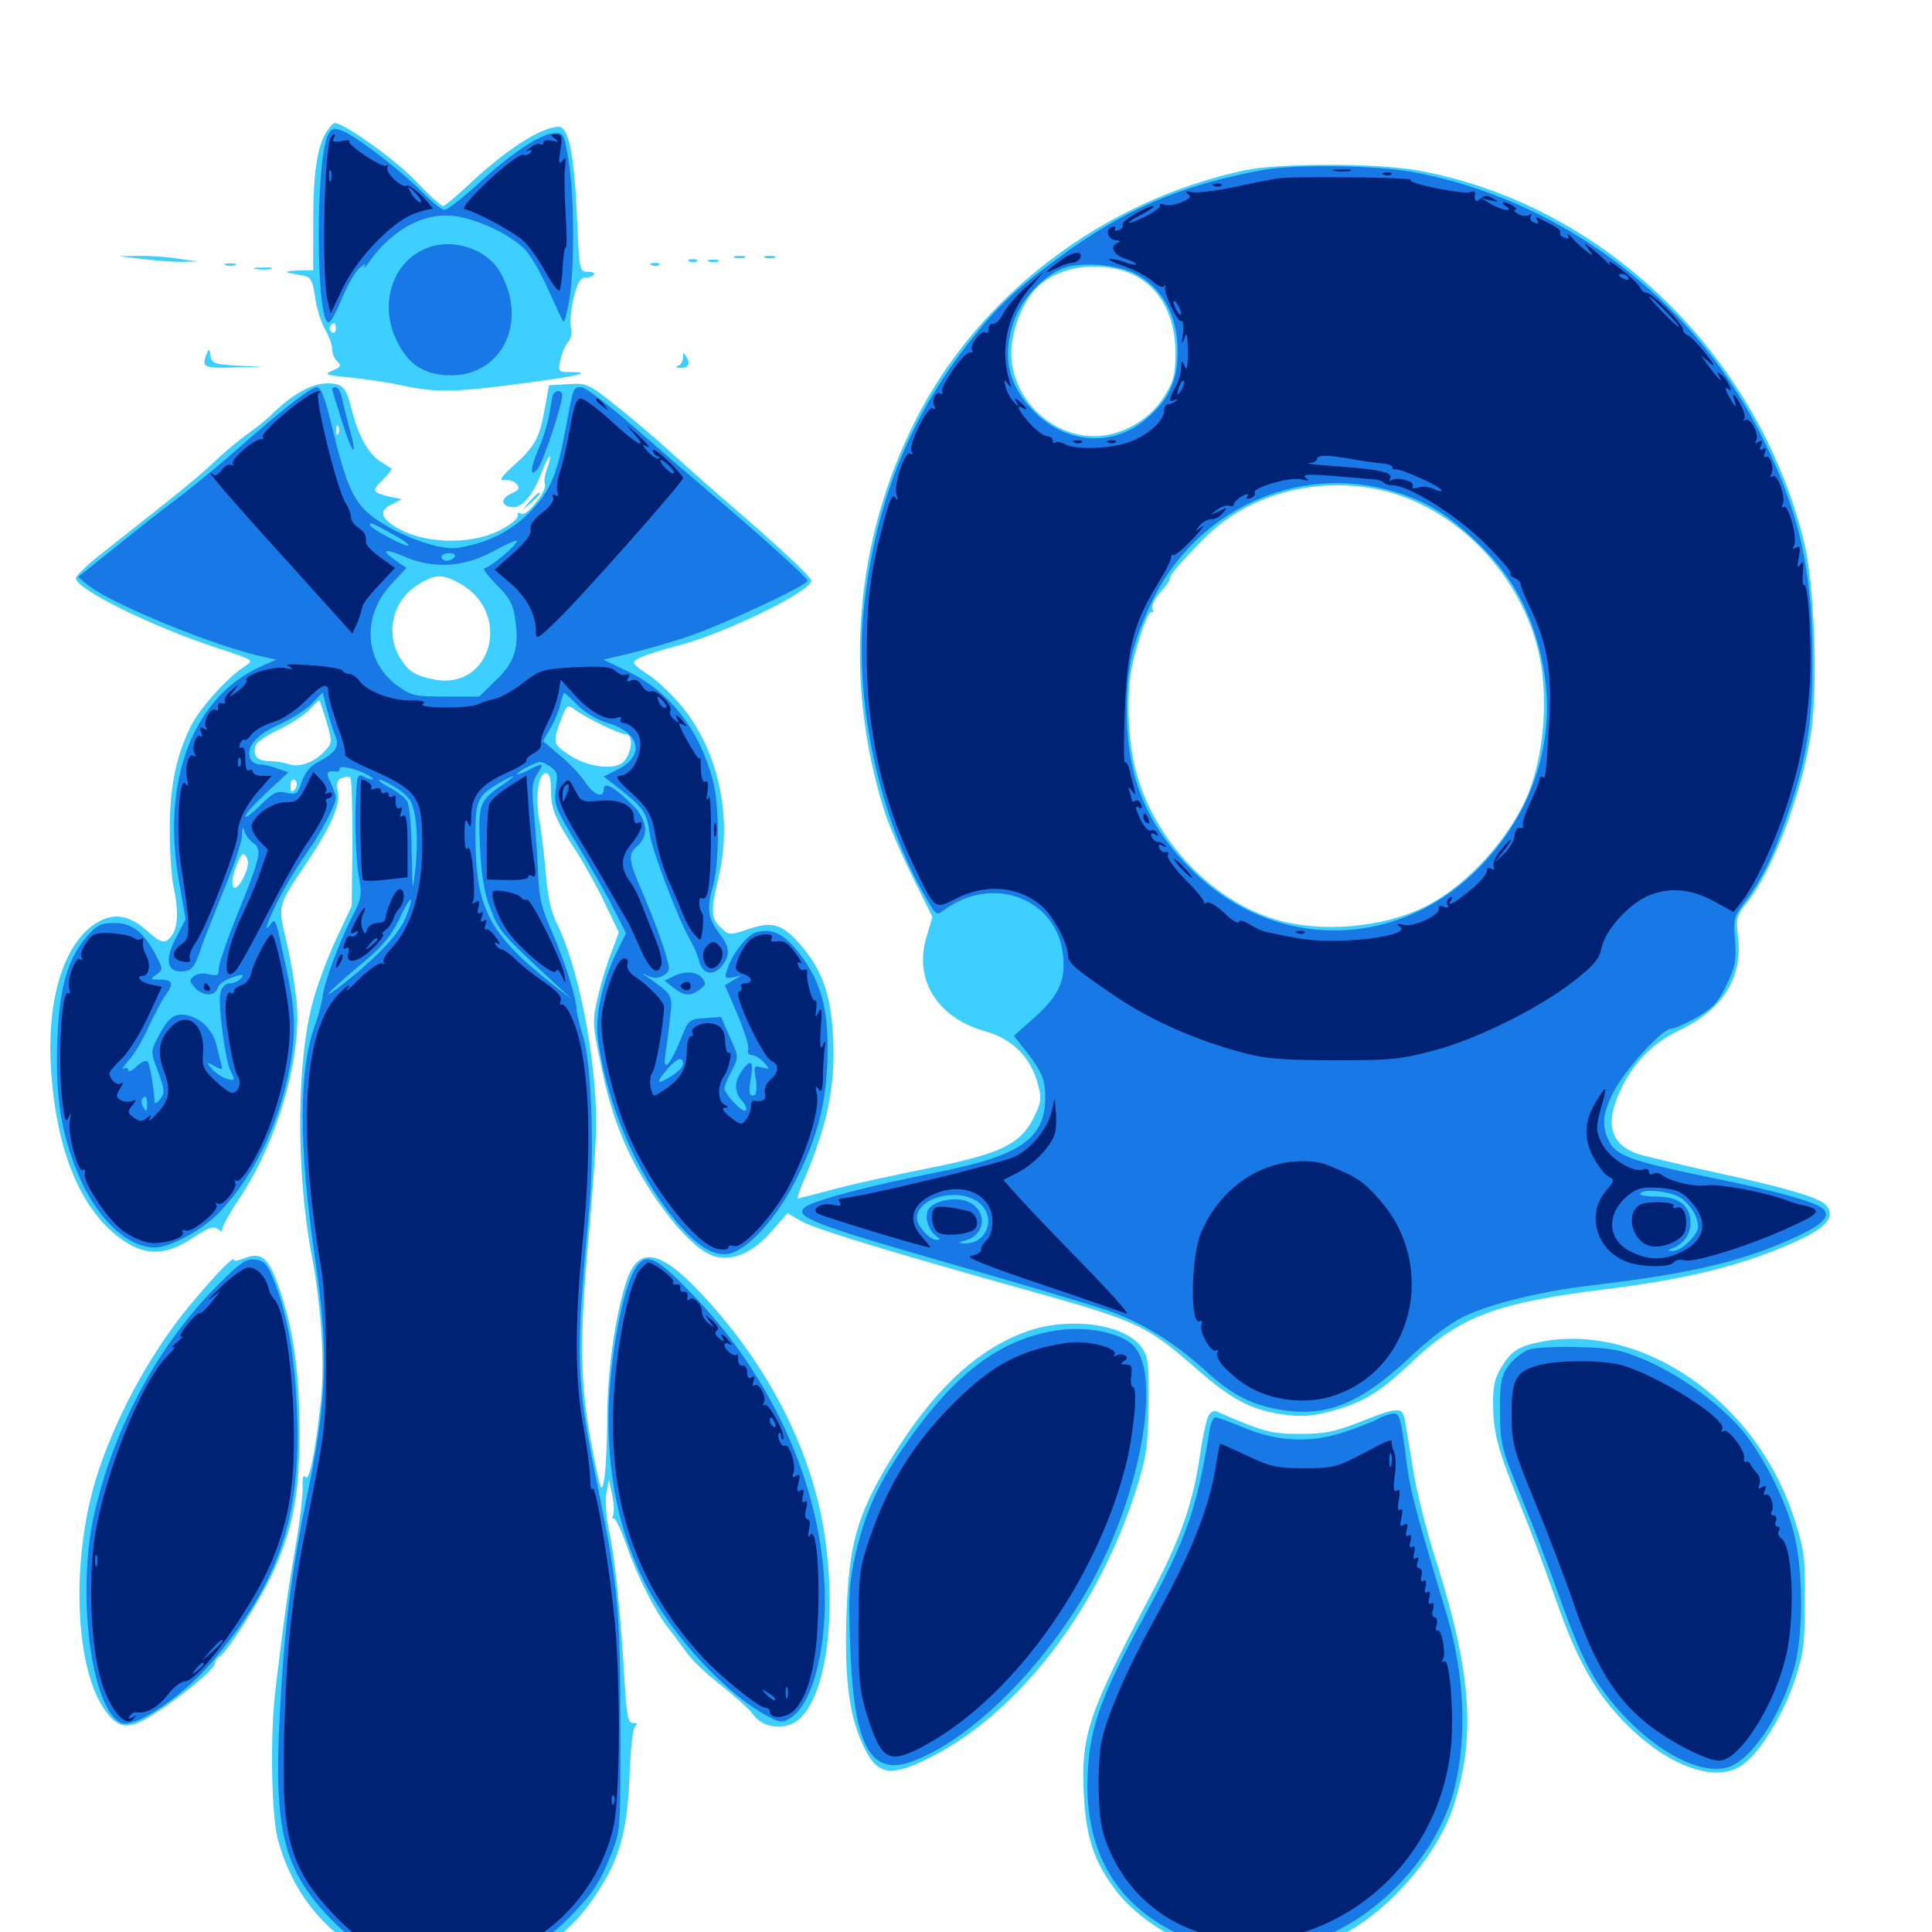 <svg xmlns="http://www.w3.org/2000/svg" viewBox="0 -1000 1000 1000">
	<path fill="#3ccfff" d="M169.141 -932.031C164.258 -924.414 162.109 -910.938 162.109 -885.156V-860.156L153.906 -859.961C149.219 -859.766 147.266 -859.375 149.414 -858.789C151.562 -858.398 155.273 -857.617 157.617 -857.227C160.938 -856.445 161.914 -854.297 163.086 -846.094C163.867 -840.43 166.211 -833.008 168.164 -829.688C170.117 -826.367 171.875 -821.68 171.875 -819.531C171.875 -817.188 173.047 -814.258 174.609 -812.891C176.758 -810.742 176.367 -809.961 172.07 -808.203C167.578 -806.25 168.359 -805.859 180.664 -804.688C188.281 -803.906 200.391 -802.148 207.812 -800.586C225.391 -796.68 235.547 -796.875 270.312 -801.562C298.828 -805.273 307.812 -807.422 295.117 -807.422C288.867 -807.422 288.867 -807.617 290.039 -813.867C290.82 -817.188 292.578 -821.484 294.141 -823.047C295.508 -824.805 296.289 -828.125 295.508 -830.664C294.922 -833.008 295.508 -839.844 296.875 -845.703C298.828 -853.516 300.391 -856.25 302.93 -856.25C304.883 -856.25 306.836 -857.031 307.422 -857.812C308.008 -858.789 306.445 -859.375 304.102 -859.375C300 -859.18 299.805 -859.961 298.633 -888.086C297.266 -919.727 294.336 -934.375 289.258 -934.375C279.883 -934.375 260.352 -921.484 241.016 -902.93C235.352 -897.656 230.078 -893.359 229.297 -893.359C228.32 -893.359 221.875 -899.219 214.844 -906.641C204.297 -917.578 178.125 -936.328 173.242 -936.328C172.461 -936.328 170.703 -934.375 169.141 -932.031ZM173.828 -829.688C173.828 -828.125 172.852 -827.344 171.875 -827.93C170.703 -828.711 170.312 -830.078 170.898 -831.055C172.656 -833.789 173.828 -833.203 173.828 -829.688ZM644.531 -911.914C571.094 -896.289 506.445 -847.266 473.633 -782.031C442.383 -719.922 436.523 -648.438 457.422 -581.25C459.57 -574.023 466.211 -558.594 472.07 -546.68L482.617 -525.391L479.688 -515.43C472.656 -493.164 484.961 -473.242 509.961 -466.211C523.828 -462.305 533.203 -453.125 537.109 -439.258C539.258 -431.25 539.062 -429.883 534.961 -421.289C527.93 -407.617 517.578 -402.734 480.469 -395.312C463.867 -391.992 441.992 -387.305 432.031 -384.57C421.875 -381.836 413.281 -379.688 412.891 -379.688C412.5 -379.688 413.477 -383.008 415.234 -387.109C427.93 -416.406 432.422 -436.914 431.25 -462.305C430.273 -484.961 425.586 -498.047 414.062 -511.328C404.688 -521.875 399.609 -523.242 387.5 -519.141C377.734 -515.82 377.344 -515.82 373.047 -519.922C367.969 -524.609 367.773 -528.516 371.875 -545.703C379.688 -578.125 371.289 -614.062 350.586 -637.109C345.703 -642.578 338.672 -649.023 334.961 -651.172C331.25 -653.516 328.125 -656.055 328.125 -657.031C328.125 -658.984 335.547 -661.719 351.562 -666.016C375.391 -672.266 419.922 -693.945 419.922 -699.414C419.922 -701.367 401.758 -718.359 373.047 -742.969C366.211 -748.828 354.492 -759.375 346.875 -766.211C339.258 -773.242 326.562 -783.984 318.555 -790.234C304.688 -801.367 303.711 -801.758 294.141 -801.172L284.18 -800.586L282.031 -788.867C279.297 -773.438 276.953 -768.945 266.016 -759.18C259.766 -753.516 258.008 -751.172 260.742 -751.562C262.891 -751.953 265.82 -751.172 267.188 -749.609C269.336 -747.266 268.75 -746.484 264.648 -744.531C258.984 -741.992 259.18 -738.281 264.844 -737.5C269.922 -736.719 275.977 -743.75 280.273 -755.273C282.227 -760.352 284.18 -764.258 284.57 -763.867C284.961 -763.281 284.375 -760.547 283.203 -757.617C282.031 -754.492 281.445 -750.977 282.031 -749.609C282.617 -748.242 281.055 -744.727 278.711 -741.602C273.633 -734.961 271.289 -733.203 269.141 -734.375C268.164 -734.961 267.773 -734.375 267.969 -733.008C268.359 -731.836 264.258 -728.32 258.789 -725.586C245.117 -718.359 222.266 -718.359 208.203 -725.391C197.07 -731.055 195.312 -735.547 202.93 -739.062L208.008 -741.602L201.562 -742.969C192.578 -745.117 192.188 -745.898 198.242 -751.758C200.977 -754.688 203.125 -757.227 202.734 -757.422C202.344 -757.617 199.805 -759.375 196.875 -761.133C190.625 -765.039 185.156 -775 181.836 -788.867C179.102 -799.609 177.344 -801.562 169.336 -801.562C161.133 -801.562 151.172 -795.898 139.844 -784.766C137.695 -782.617 132.617 -778.711 128.906 -775.977C125.195 -773.438 117.578 -767.188 112.109 -762.109C102.93 -753.32 94.727 -746.68 53.32 -714.062C45.508 -708.008 39.258 -701.953 39.258 -700.781C38.867 -695.312 78.711 -675.586 112.305 -664.648C131.25 -658.398 131.641 -658.398 126.953 -655.273C118.164 -649.805 103.711 -633.984 98.828 -624.219C91.016 -608.594 87.695 -592.188 87.891 -569.336C87.891 -558.008 88.867 -545.117 89.844 -540.82C92.383 -529.883 92.188 -519.922 89.062 -516.016C85.547 -511.133 83.594 -511.523 75.977 -518.359C66.406 -526.758 58.398 -527.734 49.219 -521.875C32.812 -510.938 24.219 -482.617 26.367 -447.07C29.102 -403.711 41.992 -373.047 63.672 -358.008C75.586 -349.805 86.133 -350.195 99.609 -359.18C108.203 -364.844 110.352 -365.625 113.086 -363.672C114.844 -362.305 115.625 -361.914 114.844 -362.891C114.258 -363.672 118.164 -371.094 123.633 -379.297C142.773 -407.617 155.664 -450.195 153.711 -479.297C153.125 -487.305 150.781 -501.953 148.438 -511.914C143.75 -532.227 143.164 -530.078 158.789 -553.516C171.68 -572.852 176.367 -583.594 174.805 -590.43C174.023 -594.531 174.414 -596.289 176.758 -597.266C178.516 -597.852 180.664 -598.047 181.25 -597.656C182.031 -597.266 182.422 -582.031 182.422 -563.867L182.031 -531.055L174.219 -514.453C169.922 -505.273 164.453 -490.82 162.109 -482.227C153.516 -451.758 153.125 -394.336 161.133 -351.367C166.406 -323.828 168.164 -294.531 166.016 -274.219C163.086 -247.656 159.961 -232.422 158.008 -235.547C157.031 -237.109 156.445 -235.156 156.641 -230.273C156.836 -225.977 155.078 -211.523 152.734 -198.047C148.828 -175.586 147.266 -164.453 142.383 -123.828C139.844 -101.172 140.43 -60.938 143.75 -48.242C152.344 -15.43 175.586 9.18 205.859 17.188C245.898 27.734 282.617 16.016 304.883 -14.258C319.727 -34.57 324.609 -49.609 325.781 -79.883C326.367 -95.312 327.539 -105.859 328.906 -106.641C330.273 -107.617 329.883 -108.203 327.734 -108.203C325.195 -108.203 324.414 -111.328 323.438 -127.344C321.289 -164.453 318.359 -193.359 315.43 -206.836C313.672 -214.844 313.086 -223.438 313.867 -227.344L315.234 -234.18L316.797 -226.367C317.773 -222.266 317.969 -217.383 317.383 -215.82C316.797 -214.062 316.797 -213.477 317.578 -214.062C318.164 -214.844 321.289 -208.789 324.219 -200.391C329.883 -183.984 339.062 -166.016 346.094 -157.031C348.633 -153.906 352.734 -148.242 355.469 -144.531C358.203 -140.625 366.211 -133.008 373.438 -127.539C380.469 -122.07 388.086 -115.039 390.234 -112.109C395.508 -105.078 407.422 -104.297 414.062 -110.547C427.734 -123.242 433.203 -164.258 426.758 -205.859C419.922 -250.977 396.094 -296.289 359.961 -333.594C339.648 -354.297 329.297 -354.492 323.438 -334.375C317.773 -315.039 314.453 -289.258 314.258 -265.625C314.258 -252.734 313.477 -238.477 312.695 -234.18C311.328 -226.953 310.938 -227.734 306.836 -248.828C300.195 -282.031 299.805 -305.273 304.492 -357.812C306.836 -382.812 308.594 -409.961 308.594 -417.969C308.594 -452.734 299.414 -499.805 288.086 -522.266C285.156 -528.32 283.398 -536.523 282.422 -548.633C281.641 -558.203 280.078 -570.508 279.102 -575.781C276.953 -587.305 278.711 -599.805 282.422 -599.805C284.375 -599.805 285.156 -597.266 285.156 -591.406C285.156 -581.25 287.305 -576.172 298.242 -559.375C302.734 -552.344 309.57 -540.039 313.281 -532.031L320.312 -517.383L316.406 -506.836C314.062 -501.172 310.938 -490.625 309.375 -483.789C306.641 -471.875 306.641 -469.727 310.742 -450.391C316.211 -422.266 324.219 -402.344 338.086 -381.641C350.195 -363.477 362.305 -351.562 370.312 -349.609C379.492 -347.266 389.844 -351.758 399.023 -362.305L407.617 -372.07L414.258 -368.164C421.484 -364.062 454.492 -353.906 522.461 -334.766C590.625 -315.82 592.188 -315.039 620.312 -290.625C637.305 -275.781 647.266 -270.508 663.281 -267.969C672.852 -266.602 678.125 -266.797 687.305 -269.141C704.883 -273.633 713.867 -278.906 730.469 -294.727C755.664 -318.75 774.609 -325.781 831.836 -332.812C867.969 -337.305 893.75 -343.164 916.992 -352.148C942.578 -362.109 950.391 -368.359 945.898 -375.391C943.164 -379.688 928.125 -384.375 887.891 -393.164C868.359 -397.461 850 -401.953 847.07 -402.93C833.398 -408.203 830.664 -418.555 838.672 -435.547C845.312 -450 855.664 -460.352 869.727 -466.992C891.992 -477.734 902.148 -494.141 899.609 -515.234C898.438 -524.609 898.633 -525.977 904.492 -533.203C917.773 -549.805 933.203 -590.625 937.5 -621.484C941.016 -645.508 939.062 -698.242 933.789 -719.531C909.57 -817.578 828.516 -895.117 733.008 -911.914C711.523 -915.625 662.305 -915.625 644.531 -911.914ZM580.469 -860.156C597.852 -855.273 608.203 -839.453 608.398 -817.969C608.398 -806.055 607.617 -802.93 602.539 -794.727C595.117 -782.617 580.273 -774.219 566.406 -774.219C543.555 -774.219 523.438 -794.336 523.438 -817.188C523.438 -829.297 529.688 -844.727 537.305 -851.758C547.656 -861.328 564.453 -864.453 580.469 -860.156ZM175.195 -775.781C174.609 -774.219 174.023 -774.805 174.023 -776.953C173.828 -779.102 174.414 -780.273 175 -779.492C175.586 -778.906 175.781 -777.148 175.195 -775.781ZM713.281 -746.68C753.32 -738.281 788.086 -702.344 796.875 -660.156C801.953 -635.547 798.438 -603.125 788.281 -583.203C777.344 -561.523 757.227 -540.625 737.891 -530.859C716.016 -519.727 683.203 -516.992 659.766 -524.219C624.805 -534.961 594.727 -568.555 586.914 -605.273C583.594 -620.898 583.203 -642.383 585.938 -655.078C589.062 -669.336 594.336 -684.18 596.094 -683.203C596.875 -682.617 597.07 -683.398 596.484 -684.961C595.898 -686.523 597.656 -690.234 600.391 -693.164C603.125 -696.094 605.469 -699.414 605.469 -700.195C605.469 -702.539 610.156 -708.008 623.242 -721.289C645.312 -743.75 680.273 -753.516 713.281 -746.68ZM238.281 -697.852C265.234 -682.617 254.492 -642.773 225 -648.242C215.039 -650.195 211.328 -652.344 207.031 -659.57C199.414 -672.07 203.125 -688.867 215.625 -696.875C225.195 -703.125 228.711 -703.125 238.281 -697.852ZM168.945 -626.562C172.07 -615.82 172.07 -615.43 167.773 -610.938C162.5 -605.273 154.492 -602.539 149.414 -604.492C147.266 -605.273 142.773 -606.055 139.258 -606.055C133.008 -606.25 130.859 -608.789 132.227 -614.062C132.617 -615.625 138.086 -619.531 144.531 -622.461C150.781 -625.586 157.812 -630.078 160.352 -632.812C162.695 -635.352 165.039 -637.5 165.234 -637.5C165.43 -637.5 167.188 -632.617 168.945 -626.562ZM311.523 -624.805C316.992 -622.07 322.461 -619.922 323.828 -619.922C327.93 -619.922 327.344 -610.938 322.852 -605.859C318.555 -601.172 304.297 -602.734 294.727 -609.18C286.133 -614.844 285.938 -615.625 290.234 -627.148C293.359 -635.352 293.75 -635.547 297.656 -632.617C300 -630.859 306.25 -627.344 311.523 -624.805ZM153.516 -593.555C153.125 -590.82 150.391 -589.258 150.391 -591.602V-594.531C150.391 -595.703 151.172 -596.484 152.148 -596.484C153.125 -596.484 153.711 -595.117 153.516 -593.555ZM126.172 -546.094C121.289 -535.938 117.969 -540.625 122.266 -551.562C125 -558.594 125.977 -559.18 127.539 -556.445C128.906 -553.906 128.516 -550.977 126.172 -546.094ZM73.242 -866.016C79.688 -865.234 88.867 -864.453 93.75 -864.453L102.539 -864.648L92.773 -866.016C87.5 -866.992 78.125 -867.578 72.266 -867.578L61.523 -867.383ZM380.469 -866.602C379.102 -867.188 380.078 -867.578 382.812 -867.578C385.547 -867.578 386.523 -867.188 385.352 -866.602C383.984 -866.211 381.641 -866.211 380.469 -866.602ZM396.094 -866.602C394.727 -867.188 395.703 -867.578 398.438 -867.578C401.172 -867.578 402.148 -867.188 400.977 -866.602C399.609 -866.211 397.266 -866.211 396.094 -866.602ZM357.031 -864.648C355.469 -865.234 356.055 -865.82 358.203 -865.82C360.352 -866.016 361.523 -865.43 360.742 -864.844C360.156 -864.258 358.398 -864.062 357.031 -864.648ZM366.797 -864.648C365.43 -865.234 366.406 -865.625 369.141 -865.625C371.875 -865.625 372.852 -865.234 371.68 -864.648C370.312 -864.258 367.969 -864.258 366.797 -864.648ZM116.797 -862.695C115.43 -863.281 116.406 -863.672 119.141 -863.672C121.875 -863.672 122.852 -863.281 121.68 -862.695C120.312 -862.305 117.969 -862.305 116.797 -862.695ZM337.5 -862.695C335.938 -863.281 336.523 -863.867 338.672 -863.867C340.82 -864.062 341.992 -863.477 341.211 -862.891C340.625 -862.305 338.867 -862.109 337.5 -862.695ZM132.422 -860.742C129.883 -861.133 131.445 -861.523 135.742 -861.523C140.039 -861.719 141.992 -861.328 140.234 -860.742C138.281 -860.352 134.766 -860.352 132.422 -860.742ZM106.836 -816.602C104.297 -809.961 105.469 -809.375 120.703 -809.766L135.742 -810.156L122.656 -810.742C110.938 -811.523 109.57 -811.914 108.984 -815.82C108.398 -819.727 108.203 -819.727 106.836 -816.602ZM353.516 -814.844C353.516 -813.086 352.344 -811.133 351.172 -810.742C349.609 -810.156 349.805 -809.57 351.953 -809.57C356.25 -809.375 357.617 -811.719 355.273 -815.234C353.906 -817.773 353.516 -817.578 353.516 -814.844ZM274.219 -740.625L270.508 -736.133L275 -739.844C279.102 -743.359 280.273 -744.922 278.711 -744.922C278.32 -744.922 276.367 -742.969 274.219 -740.625ZM125.586 -348.438C123.047 -347.461 121.094 -347.07 121.094 -347.852C121.094 -350.195 112.5 -341.406 98.633 -324.805C77.734 -299.805 59.18 -265.43 49.609 -234.375C36.914 -192.578 38.672 -138.281 53.516 -116.016C60.742 -105.078 66.211 -104.297 78.516 -112.109C92.188 -120.508 111.133 -135.938 111.133 -138.867C111.328 -140.234 112.5 -141.992 113.867 -142.773C117.773 -145.312 134.375 -171.289 140.625 -184.766C151.367 -207.812 154.883 -225.195 155.078 -256.641C155.078 -288.477 152.344 -309.375 145.312 -330.859C139.062 -349.414 135.742 -352.539 125.586 -348.438ZM532.227 -311.133C505.469 -301.758 482.617 -280.273 460.156 -243.164C443.359 -215.234 439.258 -199.805 438.086 -162.891C437.109 -129.492 439.648 -110.938 447.656 -94.727C454.102 -81.836 460.547 -80.469 477.734 -88.477C525.977 -111.133 569.336 -166.992 589.258 -232.812C593.555 -246.875 594.336 -253.906 594.531 -273.633C594.727 -294.727 594.336 -298.047 590.625 -302.93C582.031 -314.648 554.102 -318.555 532.227 -311.133ZM797.461 -305.469C785.938 -303.125 782.227 -300.781 777.148 -292.383C773.633 -286.719 772.656 -282.617 772.852 -272.07C773.047 -257.422 775.586 -248.438 788.672 -216.602C793.359 -204.883 800.781 -185.156 805.078 -172.656C815.625 -142.383 824.805 -125.391 839.453 -109.961C861.719 -86.328 887.891 -76.367 901.953 -86.523C910.938 -92.773 923.242 -112.891 929.102 -130.664C933.594 -144.336 934.18 -149.414 934.18 -171.68C934.375 -194.922 933.789 -198.633 928.125 -215.625C908.398 -275.195 849.609 -315.625 797.461 -305.469ZM625.391 -266.992C624.414 -265.039 622.461 -256.055 621.094 -246.875C617.773 -223.242 611.133 -203.906 597.656 -178.32C563.477 -113.672 559.57 -102.734 560.938 -72.266C561.914 -49.414 566.211 -36.328 577.734 -21.289C586.719 -9.375 604.492 2.93 620.117 8.008C644.531 15.82 679.883 11.328 701.953 -2.734C723.633 -16.602 744.141 -41.602 751.758 -63.477C764.062 -99.609 761.914 -133.398 743.555 -191.406C738.672 -206.25 733.398 -227.344 731.641 -238.086C729.883 -248.828 727.93 -260.547 727.344 -264.062C726.172 -272.07 724.023 -272.07 704.102 -264.062C691.211 -258.984 685.742 -257.812 672.852 -257.812C657.617 -257.812 653.711 -258.984 629.492 -269.531C628.32 -270.117 626.367 -268.945 625.391 -266.992Z"/>
	<path fill="#1878e5" d="M169.922 -930.469C163.086 -917.578 163.477 -831.055 170.312 -833.203C171.484 -833.594 174.414 -839.258 176.953 -845.508C179.688 -851.953 183.594 -858.984 185.938 -861.133C188.477 -863.477 189.453 -863.867 188.672 -862.109C187.891 -860.547 188.867 -861.328 190.82 -864.062C203.711 -882.422 221.484 -891.211 238.281 -887.695C250.977 -884.961 265.039 -877.734 272.07 -870.508C275 -867.188 280.469 -857.812 283.984 -849.609C287.695 -841.406 291.016 -834.18 291.602 -833.594C292.188 -833.008 293.555 -838.281 294.727 -845.117C297.461 -861.328 297.266 -900.391 294.141 -917.773C291.992 -930.859 291.602 -931.445 286.719 -931.055C279.492 -930.664 263.281 -919.727 246.875 -904.297C239.062 -897.266 231.641 -891.406 230.078 -891.406C228.516 -891.406 223.438 -895.508 218.75 -900.391C207.812 -911.523 184.375 -929.492 177.344 -932.227C172.852 -933.984 171.68 -933.594 169.922 -930.469ZM654.297 -912.109C611.133 -904.297 581.25 -891.406 546.875 -865.82C524.414 -849.219 515.039 -840.234 499.805 -820.508C469.727 -781.641 452.539 -737.5 447.07 -684.57C442.188 -636.328 455.078 -576.367 479.688 -534.57C484.57 -526.172 484.766 -525.977 488.867 -529.102C513.867 -547.461 547.07 -534.961 550.195 -505.859C551.758 -492.773 548.047 -484.57 535.742 -473.633L524.805 -463.867L530.664 -456.445C539.258 -445.508 541.016 -441.406 541.016 -432.031C541.016 -410.547 528.125 -401.758 484.766 -393.164C449.219 -386.133 419.727 -378.32 416.211 -374.805C411.328 -370.117 422.461 -365.82 490.039 -346.484C526.172 -336.133 562.891 -325.195 571.68 -322.266C589.844 -316.211 607.031 -305.859 623.828 -290.625C637.695 -277.93 648.047 -272.656 663.867 -270.117C686.719 -266.602 704.102 -273.633 728.711 -296.484C740.234 -307.422 750.586 -315.234 758.398 -318.945C772.461 -325.391 797.656 -331.641 824.219 -334.766C877.148 -341.016 903.32 -347.461 931.25 -360.547C943.75 -366.602 947.461 -370.508 943.75 -374.219C940.234 -377.734 919.531 -383.594 885.742 -390.43C844.922 -398.828 836.719 -401.758 833.008 -408.984C828.906 -416.992 829.297 -423.438 835.156 -434.766C841.016 -446.289 860.352 -467.578 865.039 -467.578C866.797 -467.578 872.656 -470.312 878.32 -473.438C886.328 -478.125 889.453 -481.25 893.555 -490.039C898.047 -499.219 898.828 -502.539 898.047 -513.086C897.07 -524.023 897.656 -525.781 902.344 -532.031C911.523 -543.945 917.383 -555.859 924.609 -576.562C935.352 -607.227 938.281 -625.977 938.086 -660.938C938.086 -706.641 930.273 -738.867 909.766 -778.32C874.219 -846.875 806.836 -896.875 731.445 -910.938C712.5 -914.453 670.898 -915.039 654.297 -912.109ZM587.5 -858.398C601.562 -851.172 609.57 -836.719 609.57 -818.164C609.57 -803.125 605.078 -793.164 593.555 -783.398C575.781 -767.969 550.586 -770.117 533.789 -788.477C521.484 -801.758 518.75 -816.016 524.805 -833.789C528.711 -845.703 541.602 -858.789 551.953 -861.719C561.914 -864.453 578.516 -862.891 587.5 -858.398ZM721.094 -745.703C738.281 -740.625 749.414 -733.789 764.453 -719.336C781.25 -703.516 791.016 -686.523 796.875 -663.672C807.227 -623.438 796.289 -583.203 766.992 -552.344C724.805 -507.812 659.18 -507.031 616.211 -550.391C593.164 -573.633 583.398 -597.656 583.203 -631.641C583.203 -654.492 585.938 -666.797 596.094 -688.281C618.75 -736.133 671.68 -760.352 721.094 -745.703ZM866.992 -381.445C873.047 -379.297 878.906 -371.289 878.906 -365.039C878.906 -360.742 870.117 -352.344 865.82 -352.539C863.086 -352.539 862.891 -352.93 865.234 -353.711C871.289 -356.055 875 -360.938 875 -366.992C875 -375.977 868.945 -380.664 857.422 -380.664C852.344 -380.664 848.438 -381.25 849.023 -382.227C850.195 -384.375 859.766 -383.984 866.992 -381.445ZM506.641 -377.539C516.016 -370.117 510.938 -355.859 499.023 -356.445C495.703 -356.641 495.703 -356.836 499.805 -358.008C510.352 -360.938 511.133 -373.438 501.172 -377.93C494.727 -380.859 483.008 -378.516 480.469 -373.828C478.32 -369.727 480.664 -362.695 485.156 -359.766C486.719 -358.789 486.523 -358.203 484.961 -358.203C481.25 -358.203 474.609 -365.43 474.609 -369.531C474.609 -380.273 496.289 -385.742 506.641 -377.539ZM845.703 -357.227C842.969 -360.547 841.797 -360.938 841.797 -358.398C841.797 -357.422 843.164 -356.055 844.922 -355.469C847.656 -354.492 847.852 -354.688 845.703 -357.227ZM219.727 -871.094C202.539 -863.477 196.094 -841.602 205.664 -823.047C210.742 -812.891 217.188 -807.812 226.953 -806.25C256.836 -801.367 274.609 -830.469 259.18 -858.594C252.148 -871.484 233.594 -877.344 219.727 -871.094ZM146.289 -787.5C138.281 -781.055 125.781 -770.117 118.164 -763.477C110.742 -757.031 98.828 -747.266 91.797 -741.992C84.766 -736.719 70.312 -725.391 59.766 -716.797L40.43 -701.367L45.117 -697.461C56.836 -687.695 111.719 -665.234 136.523 -659.961L142.969 -658.594L135.156 -655.078C99.805 -639.258 83.203 -595.508 92.773 -542.969L96.094 -524.219L91.016 -514.453C84.961 -502.734 86.523 -496.289 95.117 -497.266C99.219 -497.656 100.781 -499.609 103.516 -507.617C105.273 -513.086 110.938 -527.148 115.82 -539.258C120.898 -551.367 125.195 -564.062 125.195 -567.578C125.391 -571.875 125.781 -572.656 126.367 -570.117C126.953 -567.969 129.102 -565.039 131.055 -563.672C135.742 -560.352 135.156 -557.031 122.852 -526.758C117.578 -513.672 113.281 -501.172 113.281 -498.828C113.281 -495.117 112.5 -494.727 108.203 -495.703C105.273 -496.484 101.953 -496.094 100.391 -494.727C97.852 -492.773 98.047 -491.992 100.781 -488.867C105.078 -484.18 111.328 -484.18 112.695 -488.672C113.086 -490.43 116.602 -492.969 120.312 -494.141C125.781 -495.898 126.562 -495.898 124.805 -493.75C123.633 -492.188 120.898 -491.016 118.945 -491.016C116.602 -491.016 114.844 -489.062 114.062 -486.133C112.695 -480.664 116.602 -450.977 119.336 -445.703C121.875 -440.82 121.68 -440.43 117.383 -441.602C115.234 -442.188 111.914 -444.336 109.961 -446.484C106.445 -450.586 106.445 -450.586 110.938 -448.242C115.039 -446.094 115.43 -446.094 114.453 -449.414C113.867 -451.367 112.891 -455.664 112.109 -458.789C110.352 -466.602 104.297 -472.852 97.266 -474.414C90.43 -475.977 87.109 -473.438 81.836 -463.281C77.93 -455.664 77.93 -455.664 81.836 -445.312C85.156 -436.133 85.352 -434.375 83.008 -431.25C81.445 -429.102 80.078 -428.516 80.078 -429.492C79.297 -439.453 77.539 -449.219 76.367 -450.586C75.586 -451.367 73.047 -450.195 70.703 -448.047C68.359 -445.703 66.406 -444.922 66.406 -446.094C66.406 -447.266 65.234 -447.656 64.062 -446.875C62.695 -446.094 63.867 -448.047 66.602 -451.172C69.531 -454.297 74.023 -461.914 76.758 -468.164C79.688 -474.414 83.594 -482.031 85.742 -484.961C90.234 -491.211 89.453 -492.969 82.227 -492.969C77.734 -492.969 77.734 -493.164 80.859 -495.508C84.375 -498.047 84.375 -498.438 81.055 -504.883C74.805 -517.188 68.555 -522.266 59.375 -522.266C52.539 -522.266 50.195 -521.289 45.312 -515.625C34.961 -503.906 30.859 -489.258 29.688 -461.914C28.711 -434.766 31.055 -416.992 38.477 -397.266C47.852 -371.484 64.844 -354.297 80.273 -354.297C87.695 -354.297 103.516 -362.695 112.109 -371.094C130.078 -388.867 143.945 -416.602 149.609 -445.703C153.32 -465.234 153.125 -475.977 148.242 -498.438C142.383 -526.172 142.773 -525.195 139.453 -520.898C137.5 -518.359 137.5 -519.336 139.844 -525.195C143.75 -534.57 150.977 -547.461 159.375 -559.375C166.602 -569.727 173.828 -583.594 173.828 -587.109C173.828 -588.477 172.461 -591.992 171.094 -595.117C168.359 -600.195 169.141 -601.367 174.414 -600.586C175.195 -600.586 175.781 -601.172 175.781 -602.148C175.781 -604.297 184.961 -601.953 190.82 -598.633C195.117 -596.094 192.578 -595.703 187.891 -598.242C184.766 -599.805 184.57 -598.047 183.984 -579.297C183.789 -567.969 184.57 -553.516 185.547 -547.266C187.5 -536.914 187.305 -535.352 182.422 -525.781C175.391 -511.914 167.773 -491.406 166.992 -484.18C166.602 -481.055 164.844 -474.609 163.281 -470.117C154.492 -446.289 154.492 -408.203 163.086 -348.438C170.117 -300.977 169.336 -275.977 159.375 -227.93C150.781 -186.719 147.07 -157.227 144.727 -110.938C141.797 -54.492 146.68 -33.398 168.359 -9.766C184.57 8.203 202.344 16.797 225.195 18.164C253.906 20.117 276.758 11.328 296.094 -8.984C307.617 -21.094 310.156 -25 316.602 -40.82C321.094 -52.344 321.289 -53.711 321.094 -107.227C321.094 -166.797 319.727 -179.688 309.57 -229.492C298.047 -285.938 297.656 -295.117 304.883 -373.242C307.812 -403.711 306.25 -449.219 301.758 -463.672C300 -469.531 298.438 -475.781 298.438 -477.344C298.438 -483.203 292.383 -502.148 285.938 -517.188C280.273 -529.883 278.906 -535.547 278.516 -548.438C278.125 -557.227 277.148 -571.094 276.367 -579.297C275 -591.797 275.391 -595.117 278.125 -599.414C281.836 -605.078 281.25 -605.469 273.438 -601.367C270.117 -599.609 267.578 -598.828 267.578 -599.219C267.578 -599.805 270.312 -601.758 273.633 -603.32C279.102 -606.25 280.078 -606.25 284.375 -603.516C288.477 -600.781 288.867 -599.414 287.695 -591.602C286.719 -583.398 287.305 -581.641 299.414 -561.914C306.25 -550.195 314.844 -535.547 317.969 -528.906L324.023 -516.992L319.336 -507.422C311.914 -492.578 308.008 -474.414 309.375 -462.891C313.672 -430.078 328.906 -393.75 348.242 -369.922C360.156 -355.078 369.727 -349.219 377.734 -351.172C387.305 -353.516 401.367 -368.945 411.133 -387.695C423.242 -410.938 428.125 -430.273 428.32 -454.883C428.711 -478.32 424.805 -491.797 414.258 -505.859C406.445 -516.211 400 -519.727 391.797 -517.578C386.719 -516.406 378.516 -505.859 376.172 -497.461C375 -493.945 375.391 -493.359 379.297 -494.141L383.789 -495.117L379.492 -492.578L375.195 -490.039L381.836 -474.609C385.352 -466.211 387.891 -458.203 387.305 -456.641C386.719 -455.078 387.5 -453.906 389.062 -453.906C390.625 -453.906 393.555 -452.148 395.312 -450.195C398.633 -446.484 398.633 -446.484 394.336 -447.461C390.234 -448.633 390.039 -448.242 391.211 -441.602C391.797 -437.695 391.602 -433.984 390.82 -433.398C387.891 -431.641 387.305 -434.375 388.672 -442.188C390.234 -450.977 388.477 -452.148 383.984 -445.703C379.883 -440.039 380.078 -434.57 384.18 -430.078C385.938 -428.125 386.719 -425.977 385.938 -425.195C384.57 -423.633 375 -433.789 375 -436.719C375 -437.695 376.562 -441.602 378.711 -445.703C382.422 -452.93 382.422 -452.93 377.734 -463.281L373.242 -473.633L364.844 -473.047C356.641 -472.461 356.25 -472.07 352.344 -462.109C346.68 -448.047 342.773 -444.336 344.531 -454.883C345.117 -459.18 346.289 -467.578 346.875 -473.633C348.242 -485.156 348.242 -485.156 334.766 -494.531C331.445 -496.68 331.641 -496.68 335.352 -494.922C338.477 -493.555 340.82 -493.555 343.359 -495.117C347.07 -497.461 347.07 -497.852 343.75 -508.789C341.797 -515.039 337.109 -527.539 333.203 -536.523C325 -555.469 324.805 -557.617 330.078 -562.305C336.133 -567.773 334.961 -575.781 327.148 -583.594C318.164 -592.578 312.5 -595.703 312.5 -591.602C312.5 -586.523 307.227 -588.477 302.93 -595.117C300.781 -598.438 295.117 -604.688 290.039 -608.789L281.055 -616.406L284.766 -622.852C286.914 -626.367 289.258 -632.031 290.039 -635.352C290.82 -638.672 291.602 -641.406 291.992 -641.406C292.383 -641.406 295.508 -638.477 299.219 -634.766C302.93 -631.055 309.57 -627.148 314.453 -625.781C331.445 -620.898 333.984 -608.789 319.727 -601.758L312.5 -598.047L322.266 -590.43C333.203 -581.641 334.961 -578.906 336.328 -568.164C337.5 -559.961 351.172 -523.828 357.227 -513.477C359.18 -510.156 361.328 -505.078 361.914 -502.344C363.672 -495.703 369.141 -494.531 373.633 -500C378.125 -505.859 377.93 -509.57 372.07 -517.188C366.406 -524.805 365.625 -529.883 369.141 -541.797C372.266 -553.516 372.461 -581.25 369.336 -594.531C362.891 -620.898 347.461 -641.406 325.977 -651.953L312.305 -658.594L326.562 -661.914C334.375 -663.867 347.461 -667.578 355.469 -670.312C372.852 -675.977 417.969 -697.07 417.969 -699.414C417.969 -700.977 392.773 -723.633 366.211 -746.094C358.789 -752.344 341.797 -766.992 328.711 -778.516C315.234 -790.234 302.93 -799.609 300.781 -799.609C296.68 -799.609 296.68 -799.414 292.969 -779.102C288.281 -754.102 285.156 -746.484 275 -735.742C265.039 -725.195 252.539 -718.945 236.719 -716.406C227.734 -715.039 207.031 -722.461 194.336 -731.445C183.398 -739.258 179.688 -747.266 172.461 -776.562C168.359 -793.945 166.211 -799.609 163.867 -799.609C162.109 -799.609 154.297 -794.141 146.289 -787.5ZM203.32 -723.438C209.18 -720.312 212.695 -717.578 211.133 -717.578C208.203 -717.578 191.406 -726.758 191.406 -728.32C191.406 -729.883 192.383 -729.492 203.32 -723.438ZM260.742 -712.695C256.445 -708.984 251.953 -706.055 250.781 -705.859C249.609 -705.859 252.344 -702.148 256.836 -697.461C263.477 -691.016 265.625 -687.305 266.602 -679.883C268.945 -665.039 266.406 -657.031 256.641 -647.852L248.047 -639.453H230.664C214.844 -639.453 212.891 -639.844 205.664 -645.117C188.281 -657.812 187.109 -681.445 202.93 -698.047L210.352 -706.055L204.688 -709.961C196.68 -715.625 199.023 -716.406 209.766 -711.719C224.414 -705.469 240.234 -706.445 254.883 -714.453C261.328 -717.969 266.992 -720.508 267.578 -720.117C267.969 -719.727 265.039 -716.211 260.742 -712.695ZM235.352 -711.719C234.766 -710.742 232.812 -709.766 231.25 -709.766C229.688 -709.766 228.516 -710.742 228.516 -711.719C228.516 -712.891 230.273 -713.672 232.617 -713.672C234.766 -713.672 235.938 -712.891 235.352 -711.719ZM173.438 -619.531C175.977 -613.477 173.828 -610.352 164.062 -605.273C160.742 -603.516 157.617 -599.805 156.25 -595.508C154.102 -589.062 153.516 -588.477 148.242 -589.648C143.359 -590.82 141.406 -589.844 134.766 -583.203C130.469 -578.906 126.953 -576.367 126.953 -577.539C126.953 -578.711 132.031 -584.18 138.086 -589.844L149.219 -600.195L143.75 -602.148C140.82 -603.32 136.719 -604.297 134.57 -604.297C132.422 -604.297 130.273 -605.664 129.492 -607.422C127.344 -613.281 132.422 -619.531 144.141 -624.805C150.586 -627.734 158.398 -632.617 161.328 -635.742L166.992 -641.602L169.141 -633.203C170.312 -628.516 172.266 -622.461 173.438 -619.531ZM261.719 -594.922C247.852 -585.547 247.461 -584.375 248.438 -561.719C249.219 -546.484 250.586 -537.695 253.906 -529.492C258.203 -518.164 259.375 -516.797 287.109 -491.016L295.898 -482.812L285.156 -491.211C252.734 -516.992 246.094 -530.273 246.094 -567.969C246.094 -585.547 247.266 -588.086 257.812 -594.336C266.016 -599.219 268.555 -599.609 261.719 -594.922ZM204.492 -592.578C207.812 -590.625 211.523 -587.305 212.5 -585.352C215.625 -579.492 216.602 -565.039 215.039 -550.586C213.477 -537.109 213.477 -537.305 213.086 -558.984C213.086 -571.094 211.914 -582.812 210.938 -584.961C209.766 -586.914 205.664 -590.43 201.562 -592.383C197.656 -594.531 195.312 -596.289 196.289 -596.484C197.461 -596.484 200.977 -594.727 204.492 -592.578ZM270.898 -540.625C271.68 -541.211 270.508 -541.797 268.359 -541.602C266.211 -541.602 265.625 -541.016 267.188 -540.43C268.555 -539.844 270.312 -540.039 270.898 -540.625ZM210.156 -525.586C207.031 -517.188 196.484 -505.859 179.297 -491.992C163.867 -479.883 168.75 -485.742 185.352 -499.609C197.461 -509.57 201.953 -514.844 206.445 -523.828C212.695 -537.109 215.039 -538.086 210.156 -525.586ZM353.516 -449.219C353.516 -447.656 350.391 -444.727 346.484 -442.383C339.453 -438.086 339.453 -439.844 346.289 -447.656C350.781 -452.539 353.516 -453.125 353.516 -449.219ZM76.172 -428.125C76.172 -424.609 75.781 -424.219 74.414 -426.562C73.242 -428.125 73.047 -430.078 73.438 -430.859C75.195 -433.594 76.172 -432.617 76.172 -428.125ZM171.875 -798.828C171.875 -798.242 174.219 -790.625 176.953 -782.031C182.422 -764.453 185.547 -761.719 180.859 -778.32C179.297 -784.18 177.539 -791.211 176.953 -794.336C176.172 -797.266 174.805 -799.609 173.828 -799.609C172.656 -799.609 171.875 -799.219 171.875 -798.828ZM286.133 -795.312C285.742 -793.945 284.961 -789.258 284.18 -784.961C283.398 -780.664 281.25 -773.242 279.102 -768.555C274.414 -758.008 274.023 -751.758 278.516 -757.617C281.25 -761.328 291.016 -790.625 291.016 -795.312C291.016 -798.438 287.109 -798.242 286.133 -795.312ZM348.242 -494.531L343.945 -492.383L348.438 -488.867C354.102 -484.375 357.422 -484.18 362.305 -487.891C365.43 -490.234 365.625 -491.016 363.477 -493.75C360.547 -497.266 354.492 -497.656 348.242 -494.531ZM111.328 -333.398C81.055 -302.539 58.789 -260.547 48.633 -215.625C39.648 -175.195 47.07 -116.406 62.305 -108.398C68.945 -104.688 94.531 -121.68 109.766 -139.844C144.531 -180.859 156.055 -215.039 153.711 -269.922C152.539 -298.438 148.828 -319.141 141.992 -336.719C138.281 -345.898 136.914 -347.461 132.031 -348.047C127.148 -348.633 124.219 -346.484 111.328 -333.398ZM328.906 -343.555C324.023 -335.938 318.75 -313.672 316.211 -288.281C311.719 -244.727 319.531 -204.102 338.281 -172.656C353.711 -146.875 378.711 -121.289 398.047 -111.328C404.102 -108.203 405.078 -108.203 409.375 -110.938C422.266 -119.531 429.688 -154.297 425.977 -190.234C420.703 -240.82 395.898 -291.797 357.227 -331.25C339.258 -349.805 334.375 -351.953 328.906 -343.555ZM545.312 -311.133C516.016 -306.055 492.383 -287.5 466.406 -249.023C454.102 -230.859 448.047 -217.383 442.969 -196.289C439.648 -181.836 439.062 -175.391 440.039 -149.219C441.797 -96.094 450.391 -80.078 472.656 -88.477C506.25 -101.172 547.852 -144.922 570.312 -191.211C591.602 -234.766 599.805 -287.109 587.695 -302.344C581.641 -310.156 562.305 -314.062 545.312 -311.133ZM791.602 -301.562C788.281 -300.391 783.398 -296.68 780.859 -293.164C776.953 -287.695 776.367 -284.57 776.367 -269.336C776.562 -252.734 777.148 -250.391 786.914 -226.367C792.578 -212.5 801.172 -190.43 805.664 -177.539C817.383 -144.922 822.266 -134.375 832.617 -121.094C852.148 -96.289 878.125 -80.859 893.945 -85.156C906.25 -88.477 921.875 -111.719 928.906 -137.5C933.203 -153.711 933.398 -184.18 929.102 -203.906C925 -222.852 911.914 -248.438 899.805 -261.914C886.914 -275.781 868.555 -288.867 850.977 -296.289C839.062 -301.367 833.984 -302.344 817.383 -302.734C806.641 -303.125 795.117 -302.539 791.602 -301.562ZM712.891 -265.43C710.156 -263.867 701.953 -260.742 694.727 -258.398C677.539 -252.93 660.352 -253.906 643.164 -261.328C636.523 -264.062 630.078 -266.406 629.102 -266.406C627.93 -266.406 626.562 -263.086 625.977 -259.18C619.336 -217.969 614.062 -203.516 591.602 -162.109C570.508 -123.242 564.258 -106.445 563.086 -83.594C560.742 -43.945 576.172 -15.43 608.984 0.586C622.461 7.422 625.195 8.008 643.75 8.594C660.156 9.375 666.406 8.594 677.148 5.273C711.914 -5.273 744.141 -39.258 752.93 -74.609C759.375 -101.367 758.008 -132.812 749.219 -162.891C733.203 -216.211 730.078 -227.93 728.32 -241.016C725 -266.797 724.609 -268.359 721.094 -268.359C719.336 -268.164 715.625 -266.992 712.891 -265.43Z"/>
	<path fill="#002274" d="M170.898 -928.125C167.578 -917.188 166.602 -857.617 169.531 -844.531L171.094 -837.695L177.344 -850.781C184.766 -866.211 201.953 -884.18 213.477 -889.062C217.969 -890.82 222.656 -891.992 223.633 -891.797C224.805 -891.406 222.656 -894.141 218.945 -898.047C215.234 -901.758 211.523 -904.492 210.547 -903.906C208.008 -902.344 199.023 -910.938 200.586 -913.477C201.172 -914.648 200.977 -914.844 199.805 -914.258C197.852 -912.891 179.102 -925.391 180.859 -926.953C181.25 -927.539 179.492 -927.539 176.562 -926.953C172.852 -926.367 171.68 -926.758 172.656 -928.32C173.438 -929.492 173.633 -930.469 172.852 -930.469C172.266 -930.469 171.484 -929.297 170.898 -928.125ZM171.289 -906.641C170.703 -905.273 170.312 -906.25 170.312 -908.984C170.312 -911.719 170.703 -912.695 171.289 -911.523C171.68 -910.156 171.68 -907.812 171.289 -906.641ZM215.82 -899.219C217.773 -897.07 218.555 -895.312 217.578 -895.312C216.602 -895.312 214.648 -897.07 213.281 -899.219C211.914 -901.367 211.133 -903.125 211.523 -903.125C211.914 -903.125 213.867 -901.367 215.82 -899.219ZM287.109 -928.32C289.453 -926.562 289.258 -926.367 285.742 -927.148C283.203 -927.734 281.25 -927.344 281.25 -926.172C281.25 -925.195 280.469 -924.805 279.492 -925.391C278.711 -925.977 276.172 -925 274.219 -923.438C272.266 -921.68 271.68 -921.094 273.242 -921.875C275 -922.656 275.586 -922.461 274.609 -921.094C273.828 -919.922 272.07 -919.336 270.703 -919.922C269.336 -920.508 261.328 -914.453 252.93 -906.641C243.945 -898.242 238.867 -892.188 240.43 -891.797C247.852 -889.844 267.578 -879.102 272.07 -874.219C274.805 -871.289 279.688 -864.258 282.812 -858.398C285.938 -852.734 289.062 -848.828 289.648 -849.805C290.234 -850.781 291.016 -856.25 291.211 -861.719C291.602 -867.383 292.188 -871.875 292.773 -871.875C293.555 -871.875 293.359 -879.492 292.773 -889.062C292.188 -898.438 291.992 -909.18 292.383 -912.891C293.164 -918.359 292.773 -919.141 291.016 -916.797C289.258 -914.453 289.062 -915.82 290.039 -922.266C291.211 -929.297 290.82 -930.469 287.695 -930.469C284.766 -930.469 284.57 -930.078 287.109 -928.32ZM691.016 -911.523C688.477 -911.914 690.039 -912.305 694.336 -912.305C698.633 -912.5 700.586 -912.109 698.828 -911.523C696.875 -911.133 693.359 -911.133 691.016 -911.523ZM716.406 -909.57C714.844 -910.156 715.43 -910.742 717.578 -910.742C719.727 -910.938 720.898 -910.352 720.117 -909.766C719.531 -909.18 717.773 -908.984 716.406 -909.57ZM661.133 -907.617C658.008 -907.227 647.656 -905.078 638.477 -903.125C629.102 -901.172 619.336 -900 616.992 -900.586C613.672 -901.172 613.086 -900.977 614.844 -899.609C616.797 -898.242 616.016 -897.266 611.523 -895.312C608.203 -893.945 604.102 -893.359 602.539 -894.141C600.781 -894.727 599.805 -894.531 600.391 -893.75C600.977 -892.773 597.461 -890.234 592.773 -887.891C582.227 -882.812 581.055 -883.984 591.406 -889.258C595.312 -891.406 597.852 -893.164 597.07 -893.359C593.75 -893.555 580.078 -885.352 581.055 -883.789C581.641 -882.812 580.664 -881.445 578.906 -880.859C577.344 -880.273 576.562 -880.469 577.148 -881.641C577.734 -882.617 576.953 -883.008 575.391 -882.422C571.68 -881.055 573.633 -875.781 577.93 -875.586C579.883 -875.586 580.078 -875.195 578.711 -874.414C574.219 -872.656 575.977 -868.359 582.031 -866.211C585.352 -865.234 587.891 -863.867 587.891 -863.281C587.891 -862.695 585.547 -863.086 582.812 -864.062C580.078 -865.234 576.367 -866.016 574.609 -866.016C572.852 -865.82 575.977 -864.258 581.641 -862.305C587.305 -860.352 593.945 -856.836 596.484 -854.492C598.828 -852.148 601.562 -850.977 602.344 -851.758C603.125 -852.734 603.516 -852.344 603.125 -851.367C602.148 -848.438 609.57 -832.812 611.523 -833.789C612.305 -834.375 612.695 -831.445 612.305 -827.539C611.523 -821.484 611.719 -821.094 613.086 -825C614.258 -828.711 614.648 -827.148 614.844 -818.164C614.844 -810.156 614.258 -807.617 613.281 -810.352C611.719 -813.867 611.523 -813.867 611.328 -809.375C611.328 -806.641 609.961 -802.344 608.398 -799.609C604.883 -793.555 604.688 -791.211 608.008 -792.969C609.375 -793.75 609.766 -793.555 608.789 -792.578C607.812 -791.602 606.055 -790.82 604.883 -790.82C603.516 -790.82 602.539 -789.258 602.539 -787.5C602.539 -782.617 595.703 -775.977 586.328 -771.875C576.953 -767.773 557.422 -766.797 551.172 -770.117C549.023 -771.289 546.875 -771.484 546.094 -770.898C545.508 -770.312 544.922 -770.703 544.922 -771.875C544.922 -773.242 543.555 -774.219 541.992 -774.219C540.43 -774.219 536.328 -777.148 533.203 -780.664C527.539 -786.719 525.391 -791.211 529.297 -788.867C532.422 -786.914 531.445 -789.062 527.93 -791.992C525 -794.336 524.805 -794.336 526.172 -791.797C527.734 -789.258 527.539 -789.258 524.805 -791.797C523.242 -793.359 521.289 -796.875 520.508 -799.609C519.531 -803.516 519.727 -803.906 521.484 -801.562C523.438 -799.023 523.633 -799.219 522.656 -802.148C517.383 -818.75 521.094 -836.719 532.617 -850.391L540.039 -859.18L531.25 -851.562C526.367 -847.266 521.094 -841.211 519.336 -837.891C517.773 -834.57 515.234 -832.031 514.062 -832.422C512.695 -832.617 511.719 -831.445 511.719 -829.688C511.719 -828.125 510.938 -827.148 509.961 -827.93C507.617 -829.297 501.758 -821.094 503.125 -818.75C503.711 -817.773 503.32 -817.383 502.148 -817.578C499.414 -818.359 486.133 -799.609 487.695 -797.07C488.281 -795.898 487.891 -795.703 486.914 -796.289C484.375 -797.852 481.836 -792.383 483.789 -789.453C484.375 -788.281 483.984 -787.891 482.812 -788.672C480.078 -790.234 469.922 -769.336 471.875 -766.211C472.656 -764.844 472.461 -764.453 471.094 -765.234C468.359 -766.797 462.305 -748.828 464.062 -743.75C464.844 -741.016 464.648 -740.82 463.281 -742.578C461.914 -744.531 460.352 -741.016 457.422 -729.883C450.586 -704.492 448.828 -690.43 448.633 -662.891C448.438 -622.852 456.25 -587.109 472.656 -552.539C484.18 -528.711 483.594 -529.102 494.922 -534.961C510.742 -542.969 528.125 -541.211 539.844 -530.469C545.703 -524.805 552.539 -511.914 552.734 -506.055C552.734 -501.562 556.445 -498.438 578.125 -483.789C595.898 -471.875 617.773 -462.109 641.992 -455.469C654.883 -451.953 662.5 -451.367 690.43 -451.172C720.117 -451.172 725.586 -451.758 742.773 -456.445C765.039 -462.305 798.047 -478.906 815.625 -492.969C825 -500.391 827.93 -503.906 828.906 -509.18C830.664 -518.555 843.75 -533.008 854.492 -536.914C865.234 -541.016 876.367 -539.648 888.477 -532.812L897.266 -527.93L901.562 -533.398C908.008 -541.406 918.555 -563.867 924.414 -581.836C931.25 -602.539 934.961 -620.898 936.523 -642.773C938.086 -661.523 936.133 -698.633 933.789 -697.266C933.008 -696.68 932.812 -699.609 933.203 -703.516C933.594 -708.984 933.398 -709.961 931.836 -707.812C930.273 -705.664 930.078 -706.641 931.055 -711.523C932.031 -716.797 931.641 -717.773 929.688 -716.602C927.93 -715.625 927.539 -715.82 928.516 -717.383C930.664 -720.703 925.781 -739.258 923.242 -737.695C922.07 -737.109 921.875 -737.5 922.656 -738.867C924.609 -741.992 920.117 -755.078 917.578 -753.516C916.211 -752.734 916.016 -753.125 916.797 -754.492C918.555 -757.422 916.211 -764.844 913.867 -763.477C912.891 -762.891 912.695 -763.867 913.477 -765.625C914.258 -767.969 914.062 -768.555 912.5 -767.578C910.938 -766.602 910.547 -767.383 911.523 -769.531C912.5 -772.07 912.109 -772.461 910.156 -771.289C908.594 -770.312 908.008 -770.508 908.984 -771.875C910.742 -774.805 906.055 -784.18 903.516 -782.617C902.344 -782.031 901.953 -782.031 902.734 -783.008C903.516 -783.789 902.93 -786.914 901.172 -790.039C898.047 -796.289 895.898 -797.656 897.852 -792.383C899.414 -787.891 897.656 -789.648 894.531 -795.508C892.773 -799.023 892.773 -799.805 894.531 -798.633C896.289 -797.461 896.289 -798.047 894.727 -801.172C893.555 -803.516 891.602 -805.859 890.234 -806.641C888.867 -807.422 888.672 -807.227 889.453 -805.859C892.383 -800.977 889.258 -803.906 884.766 -809.961L880.273 -816.211L884.766 -812.305C888.086 -809.57 887.695 -810.742 883.008 -816.797C879.297 -821.484 875.195 -825.781 873.633 -826.367C872.266 -826.953 871.094 -828.32 871.094 -829.492C871.094 -832.422 855.273 -848.438 852.344 -848.438C850.977 -848.438 849.609 -849.609 849.023 -850.977C848.438 -852.539 844.141 -856.641 839.453 -860.352C834.961 -863.867 832.031 -865.625 833.008 -863.867C834.18 -862.305 833.203 -862.695 831.055 -865.039C828.906 -867.188 825.391 -870.312 823.242 -871.875C819.531 -874.609 819.531 -874.609 822.266 -870.898C825 -867.188 825 -867.188 821.289 -869.922C819.141 -871.484 815.82 -874.414 813.867 -876.758C811.914 -878.906 810.742 -879.492 811.523 -878.32C812.305 -876.562 811.719 -876.172 809.766 -876.953C808.008 -877.539 807.031 -878.711 807.617 -879.688C808.008 -880.469 806.055 -882.227 803.125 -883.789C800.195 -885.156 797.07 -886.719 796.094 -887.305C795.117 -887.695 794.922 -887.109 795.703 -885.938C796.68 -884.375 796.094 -883.984 794.141 -884.766C792.383 -885.352 791.602 -886.914 792.383 -888.086C792.969 -889.258 792.578 -889.453 791.406 -888.672C790.039 -887.891 787.5 -888.281 785.742 -889.258C783.789 -890.43 783.203 -891.406 784.18 -891.406C786.719 -891.406 781.055 -895.312 778.32 -895.312C777.344 -895.312 777.734 -894.336 779.297 -893.359C784.375 -890.039 777.148 -891.016 771.484 -894.531L766.602 -897.461L771.484 -896.289C775.781 -895.312 775.977 -895.508 772.852 -897.266C770.117 -899.023 768.555 -899.023 766.406 -897.266C763.867 -894.922 762.891 -895.898 763.477 -900C763.672 -900.977 762.5 -901.172 760.938 -900.586C757.227 -899.219 727.734 -905.273 730.273 -906.836C732.422 -908.203 669.336 -908.984 661.133 -907.617ZM842.773 -856.25C843.359 -855.078 842.578 -854.883 841.016 -855.469C837.5 -856.836 836.914 -858.203 839.648 -858.203C840.82 -858.203 842.188 -857.422 842.773 -856.25ZM862.305 -838.672C866.406 -834.375 869.531 -830.859 868.945 -830.859C868.359 -830.859 864.453 -834.375 860.352 -838.672C856.25 -842.969 853.125 -846.484 853.711 -846.484C854.297 -846.484 858.203 -842.969 862.305 -838.672ZM611.328 -837.695C611.328 -836.719 610.352 -837.109 609.375 -838.672C608.398 -840.234 607.422 -842.578 607.422 -843.555C607.422 -844.727 608.398 -844.141 609.375 -842.578C610.352 -841.016 611.328 -838.867 611.328 -837.695ZM611.523 -798.242C609.18 -794.336 608.789 -795.508 610.547 -800.586C611.328 -802.344 612.305 -803.32 612.695 -802.734C613.281 -802.344 612.695 -800.195 611.523 -798.242ZM700.195 -762.305C705.664 -761.328 712.305 -760.352 715.43 -760.156C718.359 -759.961 720.703 -758.984 720.703 -758.203C720.703 -757.422 721.289 -756.836 722.266 -757.031C724.414 -757.812 746.094 -748.047 746.094 -746.289C746.094 -745.508 744.336 -745.703 742.188 -746.875C739.844 -748.047 736.328 -748.438 733.984 -747.656C731.641 -746.875 730.469 -747.266 731.25 -748.438C732.617 -750.781 723.438 -753.32 720.312 -751.562C719.141 -750.781 718.75 -750.977 719.531 -752.344C721.289 -755.469 714.453 -757.031 692.383 -758.594C681.641 -759.375 674.805 -760.156 677.344 -760.352C679.688 -760.352 681.641 -761.328 681.641 -762.305C681.641 -764.648 687.305 -764.648 700.195 -762.305ZM710.352 -751.953C712.695 -751.953 715.234 -751.172 716.016 -750.391C716.797 -749.414 718.75 -748.828 720.508 -748.828C728.906 -749.023 753.516 -733.594 767.969 -719.336C776.367 -711.133 782.617 -703.906 781.836 -703.32C781.25 -702.539 782.227 -701.562 783.984 -700.781C785.742 -700.195 787.109 -698.633 787.109 -697.461C787.109 -696.484 789.258 -691.016 791.992 -685.547C800.781 -667.188 803.32 -652.734 801.953 -627.734C800.195 -598.242 800 -596.68 798.438 -597.852C797.461 -598.242 796.875 -597.656 796.875 -596.68C796.875 -595.508 794.727 -590.039 791.992 -584.57C789.453 -578.906 787.695 -573.633 788.281 -572.656C788.867 -571.875 788.281 -571.289 786.914 -571.484C785.352 -571.875 784.18 -570.117 783.984 -567.578C783.789 -565.039 781.25 -560.547 778.125 -557.812C772.852 -552.734 772.852 -552.734 776.562 -557.422C783.203 -565.43 784.18 -568.75 777.93 -561.328C774.609 -557.617 772.461 -553.32 773.047 -551.758C773.633 -550 773.242 -549.414 771.875 -550.391C770.508 -551.172 769.531 -550.586 769.531 -549.023C769.531 -547.461 765.82 -543.164 761.523 -539.648C752.539 -532.227 748.633 -530.273 750.977 -533.984C751.953 -535.742 751.758 -536.133 750.195 -535.156C749.023 -534.375 748.633 -532.812 749.219 -531.641C750.195 -530.273 749.414 -529.883 747.461 -530.664C745.508 -531.445 744.336 -531.055 744.727 -529.883C745.508 -526.367 732.031 -520.117 726.562 -521.289C723.047 -522.07 722.461 -521.875 724.414 -520.508C732.227 -515.43 690.625 -510.547 671.484 -514.453C664.648 -515.625 657.617 -517.188 655.469 -517.578C653.516 -517.969 649.609 -519.727 646.875 -521.484C643.75 -523.438 641.602 -524.023 641.211 -522.852C640.82 -521.68 637.305 -523.828 633.594 -527.539C629.688 -531.25 625.781 -533.594 624.414 -532.812C623.047 -532.031 622.656 -532.031 623.242 -532.617C623.828 -533.398 619.531 -538.867 613.672 -544.531C608.008 -550.391 603.711 -556.25 604.492 -557.422C605.078 -558.594 604.688 -559.18 603.32 -558.984C602.148 -558.594 600.586 -559.57 600 -561.133C599.414 -562.891 600 -563.281 601.758 -562.305C603.32 -561.328 603.906 -561.523 602.93 -562.5C601.953 -563.477 600.195 -564.258 599.219 -564.258C598.047 -564.258 596.68 -565.43 596.094 -566.992C595.508 -568.75 596.094 -569.141 597.656 -568.164C599.414 -567.188 599.805 -567.383 598.828 -568.945C598.047 -570.117 596.68 -570.703 595.703 -570.117C594.727 -569.531 592.578 -571.68 590.82 -574.805C587.5 -581.641 587.109 -583.594 589.844 -581.836C591.016 -581.25 591.211 -582.031 590.625 -583.594C590.039 -585.352 588.672 -586.133 587.695 -585.547C586.719 -584.961 585.938 -584.961 585.938 -585.547C585.938 -585.938 585.352 -588.086 584.766 -590.039C583.789 -592.969 583.984 -593.164 585.938 -590.625C587.695 -588.086 587.891 -588.281 587.109 -591.602C586.523 -593.75 585.547 -597.852 584.766 -600.781C584.18 -603.906 583.008 -605.859 582.227 -605.469C581.641 -605.078 581.641 -617.578 582.227 -633.203C583.594 -665.234 586.914 -677.539 599.023 -697.461C602.93 -703.711 606.055 -709.766 606.055 -711.133C606.055 -712.5 606.641 -713.086 607.422 -712.695C608.008 -712.305 612.5 -716.016 617.383 -721.094C622.07 -726.172 624.219 -728.906 622.07 -727.344C618.359 -724.609 618.359 -724.609 620.898 -727.93C622.266 -729.688 625 -731.25 626.953 -731.25C628.906 -731.25 631.641 -732.617 633.008 -734.57C635.547 -737.5 635.352 -737.5 630.859 -735.352C626.172 -733.203 626.172 -733.203 629.883 -736.133C632.031 -737.695 634.766 -738.672 636.133 -738.281C637.5 -737.695 638.672 -738.086 638.672 -739.062C638.672 -740.039 640.625 -741.797 642.773 -743.164C645.703 -744.531 646.484 -744.727 645.703 -743.164C644.727 -741.797 645.508 -741.406 647.266 -742.188C649.023 -742.773 650 -744.141 649.414 -744.922C647.852 -747.461 667.578 -753.32 673.438 -751.953C677.539 -750.977 678.125 -751.172 675.781 -752.734C673.633 -754.492 677.148 -754.688 689.453 -753.711C698.633 -752.93 708.008 -752.148 710.352 -751.953ZM591.797 -577.148C591.797 -575.977 592.578 -574.609 593.75 -574.023C594.922 -573.438 595.117 -574.219 594.531 -575.781C593.164 -579.297 591.797 -579.883 591.797 -577.148ZM611.328 -550.586C613.867 -547.852 616.406 -545.703 616.797 -545.703C617.383 -545.703 615.82 -547.852 613.281 -550.586C610.742 -553.32 608.203 -555.469 607.812 -555.469C607.227 -555.469 608.789 -553.32 611.328 -550.586ZM671.484 -516.992C669.922 -517.578 670.508 -518.164 672.656 -518.164C674.805 -518.359 675.977 -517.773 675.195 -517.188C674.609 -516.602 672.852 -516.406 671.484 -516.992ZM628.516 -903.711C626.953 -904.297 627.539 -904.883 629.688 -904.883C631.836 -905.078 633.008 -904.492 632.227 -903.906C631.641 -903.32 629.883 -903.125 628.516 -903.711ZM549.219 -865.43C540.625 -858.984 539.648 -857.617 546.289 -860.938C549.805 -862.695 553.711 -864.062 555.273 -864.062C556.836 -864.062 558.594 -865.234 559.18 -866.602C560.742 -870.508 555.078 -869.727 549.219 -865.43ZM158.008 -794.141C147.656 -787.109 134.961 -775.391 135.938 -773.828C136.523 -772.852 136.328 -772.461 135.352 -772.656C132.617 -773.633 119.141 -762.109 120.508 -759.961C121.094 -758.984 120.703 -758.594 119.531 -759.375C118.359 -759.961 116.211 -758.789 114.648 -756.641C113.281 -754.492 111.133 -753.32 110.352 -754.297C103.906 -759.766 119.336 -741.797 148.438 -709.766L182.422 -672.07L184.961 -677.734C186.328 -680.859 187.305 -684.57 187.5 -685.742C187.5 -687.109 191.406 -692.188 196.094 -697.07L204.492 -706.055L197.07 -711.328C192.969 -714.258 189.453 -717.773 189.453 -719.141C189.453 -723.438 188.867 -724.414 185.352 -726.953C183.203 -728.32 181.641 -730.859 181.641 -732.422C181.641 -733.984 180.469 -737.305 178.906 -739.648C174.414 -746.289 162.5 -795.508 164.844 -796.484C166.211 -797.07 166.211 -797.461 165.039 -797.461C164.062 -797.656 160.742 -796.094 158.008 -794.141ZM295.117 -778.906C293.75 -770.703 291.406 -760.547 290.039 -756.445C288.477 -752.148 287.891 -747.266 288.477 -745.508C289.258 -743.359 289.062 -742.773 287.5 -743.75C286.133 -744.531 285.547 -744.141 286.328 -742.383C286.914 -740.82 284.57 -737.5 280.469 -734.57C276.172 -731.055 274.023 -728.125 274.609 -725.977C275.195 -723.633 272.461 -719.727 265.82 -713.867L256.055 -705.078L264.062 -698.242C272.461 -691.016 277.344 -682.031 277.344 -673.633C277.344 -668.75 277.734 -668.75 287.305 -677.93C298.633 -688.477 353.516 -750.391 353.516 -752.539C353.516 -753.32 350 -757.422 345.703 -761.523C341.406 -765.625 337.891 -768.164 337.891 -766.992C337.891 -765.82 339.062 -764.258 340.43 -763.867C341.797 -763.281 341.797 -762.695 340.625 -762.695C339.453 -762.5 336.914 -764.453 334.766 -766.797C332.812 -769.141 332.227 -770.312 333.594 -769.531C337.695 -766.992 336.133 -769.336 329.688 -775.391C323.438 -780.859 323.438 -780.859 327.93 -775.781C336.328 -766.211 329.492 -769.922 316.406 -782.031C309.375 -788.477 302.344 -793.75 300.586 -793.75C298.438 -793.75 297.07 -790.039 295.117 -778.906ZM348.828 -755.078C347.656 -754.102 341.797 -759.57 341.797 -761.719C341.797 -762.5 343.555 -761.523 345.703 -759.57C347.852 -757.617 349.219 -755.664 348.828 -755.078ZM308.594 -792.969C308.594 -792.578 310.156 -791.016 312.109 -789.648C315.039 -787.109 315.234 -787.305 312.695 -790.43C310.156 -793.555 308.594 -794.531 308.594 -792.969ZM556.25 -770.898C554.688 -771.484 555.273 -772.07 557.422 -772.07C559.57 -772.266 560.742 -771.68 559.961 -771.094C559.375 -770.508 557.617 -770.312 556.25 -770.898ZM573.828 -770.898C572.266 -771.484 572.852 -772.07 575 -772.07C577.148 -772.266 578.32 -771.68 577.539 -771.094C576.953 -770.508 575.195 -770.312 573.828 -770.898ZM149.414 -655.078C152.539 -653.516 151.953 -653.32 147.266 -654.297C140.82 -655.273 125.977 -650.391 127.539 -647.852C128.125 -646.875 126.172 -644.531 123.242 -642.383C118.164 -638.672 118.164 -638.672 121.094 -642.383C123.828 -646.289 123.828 -646.289 119.727 -642.578C117.188 -640.625 115.82 -638.086 116.406 -637.109C116.992 -636.328 116.406 -635.742 114.844 -635.938C113.477 -636.328 112.5 -635.352 112.891 -633.984C113.086 -632.422 112.5 -631.836 111.523 -632.617C108.984 -633.984 104.883 -626.367 106.641 -623.438C107.617 -622.07 107.227 -621.875 105.469 -622.852C103.516 -624.023 103.125 -623.633 104.102 -621.094C104.883 -619.336 104.688 -618.359 103.711 -618.945C101.367 -620.312 99.023 -612.891 100.781 -609.961C101.562 -608.594 101.367 -608.203 100.195 -608.789C97.461 -610.547 95.508 -602.734 96.875 -596.484C97.656 -592.969 97.461 -592.383 96.094 -594.336C92.578 -599.219 91.016 -568.164 93.75 -551.562C95.117 -543.555 96.68 -531.836 97.266 -525.586C97.852 -515.625 97.461 -513.672 93.945 -511.328C88.477 -507.422 88.672 -503.32 94.531 -502.344C97.852 -501.562 99.023 -502.148 98.242 -503.906C97.656 -505.273 99.023 -508.984 101.172 -511.914C106.836 -520.117 123.047 -561.914 123.047 -568.359C123.047 -575 127.539 -583.984 135.352 -592.383L140.625 -598.438H135.742C133.008 -598.438 130.859 -599.414 130.859 -600.586C130.859 -601.562 130.078 -601.953 128.906 -601.367C127.734 -600.586 126.953 -602.93 126.953 -607.227C126.953 -611.328 126.172 -613.867 125 -613.086C123.828 -612.5 123.633 -613.281 124.219 -615.039C125 -616.797 125.977 -617.578 126.562 -616.992C127.148 -616.602 128.711 -617.773 130.273 -619.922C131.836 -622.07 136.719 -624.805 141.211 -626.172C146.094 -627.539 152.734 -632.031 157.812 -636.914C166.992 -646.094 169.922 -647.266 169.922 -641.406C169.922 -639.453 172.07 -631.836 174.609 -624.609C177.344 -617.383 179.102 -610.742 178.516 -609.766C177.93 -608.789 182.617 -605.859 188.867 -603.125C216.016 -591.211 218.359 -588.281 218.555 -565.234C218.945 -539.648 213.281 -520.312 201.953 -508.398C199.414 -505.664 197.852 -502.734 198.633 -501.758C199.609 -500.977 199.219 -500.781 197.852 -501.367C196.68 -502.148 191.602 -498.633 186.133 -493.555C181.055 -488.281 178.125 -485.938 179.688 -488.086C181.641 -490.82 180.859 -490.625 176.953 -487.109C157.227 -469.531 153.516 -418.75 166.406 -342.578C167.773 -334.375 168.945 -313.086 168.75 -294.727C168.75 -263.867 168.164 -258.789 160.742 -221.484C151.172 -174.023 148.633 -153.125 147.07 -102.734C145.508 -49.805 149.805 -33.594 171.68 -10.156C188.672 8.203 203.711 15.039 228.32 16.406C241.211 16.992 246.289 16.797 245.312 15.234C244.531 13.867 245.898 13.477 249.219 14.062C257.227 15.43 277.93 4.688 290.82 -7.617C304.102 -20.312 313.086 -35.938 317.383 -53.711C320.898 -68.555 321.289 -124.414 318.359 -158.984C315.82 -186.914 308.398 -232.227 306.641 -229.492C306.055 -228.32 305.469 -230.664 305.469 -234.766C305.469 -238.672 303.906 -250.781 301.953 -261.523C297.461 -285.742 297.461 -315.82 301.562 -357.031C307.031 -412.109 304.883 -454.492 295.703 -473.828C293.945 -477.93 291.602 -480.664 290.625 -480.078C289.844 -479.492 289.648 -480.469 290.234 -482.031C291.016 -483.984 288.281 -487.109 282.031 -491.406C276.758 -494.922 270.117 -500.195 266.992 -503.32C263.867 -506.25 260.742 -508.594 259.766 -508.594C258.789 -508.594 257.422 -509.57 256.641 -510.938C255.664 -512.305 256.055 -512.5 257.812 -511.523C259.18 -510.547 258.789 -512.109 256.641 -514.844C254.688 -517.578 252.344 -519.531 251.562 -518.945C250.781 -518.555 250.586 -519.727 251.367 -521.484C252.148 -523.828 251.953 -524.414 250.391 -523.438C248.828 -522.461 248.438 -523.242 249.414 -525.391C250.195 -527.539 250 -528.32 248.633 -527.539C247.266 -526.562 246.875 -527.734 247.656 -530.469C248.438 -533.594 248.047 -534.18 246.094 -533.008C244.531 -532.031 243.945 -532.227 244.922 -533.594C245.508 -534.766 245.508 -541.992 244.922 -549.609C244.141 -558.203 242.969 -562.5 241.992 -560.938C241.016 -559.375 240.43 -562.305 240.43 -568.164C240.43 -575.391 241.016 -576.953 242.188 -574.023C243.555 -570.898 243.945 -571.875 243.945 -578.32C244.141 -588.477 249.023 -594.141 263.086 -600.391C268.75 -602.93 272.852 -605.469 272.461 -606.25C272.07 -607.031 273.633 -608.789 276.367 -610.156C278.906 -611.523 280.469 -613.672 280.078 -615.039C279.492 -616.406 281.055 -621.289 283.398 -625.781C285.938 -630.469 288.281 -637.305 289.062 -641.211L290.234 -648.242L297.656 -640.039C305.664 -631.25 314.453 -626.562 319.336 -628.516C321.094 -629.102 321.875 -628.906 321.289 -627.734C320.703 -626.562 321.289 -625.781 322.852 -625.781C324.414 -625.781 327.148 -624.023 329.102 -621.875C334.961 -615.43 328.906 -598.633 320.508 -598.438C318.359 -598.242 319.531 -596.289 324.219 -591.992C335.742 -581.641 337.5 -578.516 339.453 -566.211C340.625 -559.57 343.555 -549.609 346.289 -543.75C349.023 -537.891 352.148 -530.078 353.516 -526.758C354.883 -523.242 357.422 -518.555 359.375 -516.406C362.891 -512.5 362.891 -512.5 363.672 -519.336C364.062 -523.242 364.062 -526.758 363.477 -527.344C361.719 -529.102 361.328 -536.133 363.086 -535.156C366.406 -533.008 367.773 -541.016 367.969 -565.82C368.164 -580.078 367.578 -589.453 366.797 -587.305C365.625 -584.961 365.43 -585.938 366.211 -590.234C366.797 -594.141 366.406 -596.289 365.234 -595.508C363.477 -594.336 362.5 -598.828 362.695 -605.859C362.891 -607.227 362.5 -608.008 361.914 -607.422C361.133 -606.641 351.562 -623.242 351.562 -625.391C351.562 -625.781 352.734 -625.391 354.102 -624.609C355.664 -623.633 355.664 -624.219 353.711 -626.367C350.586 -630.273 348.633 -630.859 350.781 -627.344C351.758 -625.586 351.367 -625.586 349.023 -627.539C347.266 -628.906 346.289 -631.055 346.875 -632.031C348.633 -634.57 340.039 -643.359 336.914 -642.188C335.352 -641.602 333.398 -642.969 332.227 -645.117C330.859 -647.656 328.906 -648.633 326.758 -647.852C324.414 -646.875 324.023 -647.266 325.195 -649.219C326.172 -650.781 325.781 -651.367 324.023 -650.781C322.461 -650.195 320.117 -651.172 318.555 -652.734C316.211 -654.883 311.719 -655.273 297.852 -654.688C281.055 -653.711 279.492 -653.32 270.703 -646.484C265.625 -642.578 258.984 -638.867 256.25 -638.281C253.32 -637.695 249.609 -636.523 247.656 -635.547C243.359 -633.203 215.039 -633.203 218.945 -635.742C220.703 -636.914 218.75 -637.5 212.305 -637.5C201.953 -637.5 190.039 -642.188 185.938 -647.656C184.57 -649.609 182.227 -651.172 180.664 -651.172C179.297 -651.172 177.734 -651.953 177.344 -652.93C177.148 -653.711 169.727 -655.078 161.133 -655.664C150.586 -656.445 146.875 -656.25 149.414 -655.078ZM343.75 -636.523C345.117 -634.766 345.312 -633.594 344.141 -633.594C343.164 -633.594 341.797 -634.961 341.016 -636.523C340.43 -638.086 340.234 -639.453 340.625 -639.453C341.016 -639.453 342.383 -638.086 343.75 -636.523ZM124.414 -603.906C123.828 -602.344 123.242 -602.93 123.242 -605.078C123.047 -607.227 123.633 -608.398 124.219 -607.617C124.805 -607.031 125 -605.273 124.414 -603.906ZM317.773 -66.797C317.188 -65.234 316.602 -65.82 316.602 -67.969C316.406 -70.117 316.992 -71.289 317.578 -70.508C318.164 -69.922 318.359 -68.164 317.773 -66.797ZM158.203 -592.578C154.688 -585.742 153.32 -584.766 147.656 -584.766C141.211 -584.766 132.227 -578.711 130.273 -573.047C129.883 -571.484 131.445 -567.773 133.984 -565.039L138.672 -560.156L134.961 -549.414C133.008 -543.555 128.516 -532.812 125 -525.586C117.578 -510.156 114.844 -494.141 119.727 -495.898C122.656 -497.07 124.805 -500.977 143.359 -536.523C148.242 -545.898 154.883 -557.422 157.812 -561.914C166.016 -573.633 170.312 -582.617 168.945 -584.766C168.359 -585.938 168.75 -586.719 169.727 -586.719C170.898 -586.719 171.875 -587.695 171.875 -588.867C171.875 -589.844 170.898 -590.234 169.531 -589.453C168.164 -588.672 167.969 -588.867 168.75 -590.234C169.531 -591.406 168.359 -594.141 166.016 -596.484L162.109 -600.391ZM263.477 -592.969C258.594 -589.844 253.906 -585.742 253.32 -583.789C252.539 -582.031 251.953 -572.461 251.953 -562.695V-544.727L262.695 -544.531C268.555 -544.336 273.438 -544.922 273.438 -546.094C273.438 -547.07 274.414 -547.266 275.586 -546.484C277.344 -545.508 277.539 -547.656 276.367 -554.688C275.586 -559.961 274.219 -572.07 273.633 -581.445L272.461 -598.633ZM186.523 -571.094C186.719 -557.227 187.305 -545.312 187.891 -544.531C188.672 -543.945 194.141 -543.945 200.195 -544.727L210.938 -545.898V-562.5C210.938 -574.805 210.352 -578.711 208.594 -577.734C207.031 -576.758 206.836 -577.344 207.617 -579.688C208.398 -581.641 208.203 -582.617 207.031 -581.836C205.273 -580.664 204.297 -583.398 204.883 -587.305C205.078 -588.281 204.297 -588.477 203.125 -587.695C202.148 -587.109 201.172 -587.5 201.172 -588.672C201.172 -589.844 200.391 -590.234 199.219 -589.648C198.242 -589.062 197.266 -589.453 197.266 -590.625C197.266 -591.992 195.898 -592.383 194.141 -591.797C192.578 -591.211 191.602 -591.406 192.188 -592.383C193.164 -593.75 189.453 -596.484 186.914 -596.484C186.719 -596.484 186.523 -585.156 186.523 -571.094ZM291.406 -594.141C287.305 -590.039 288.867 -583.789 298.633 -567.773C303.711 -559.18 311.328 -546.68 315.234 -539.648C319.141 -532.812 323.242 -525.781 324.219 -524.219C325.195 -522.656 328.32 -516.016 331.25 -509.375C336.328 -497.656 340.625 -494.336 342.383 -500.977C342.969 -502.734 341.211 -509.375 338.477 -515.82C335.938 -522.07 332.812 -529.883 331.641 -533.008C330.469 -536.328 327.93 -541.211 325.781 -544.141C320.898 -551.172 321.289 -556.641 327.148 -563.672C332.031 -569.336 333.984 -576.367 330.078 -574.023C329.102 -573.438 328.125 -574.609 328.125 -576.758C328.125 -583.008 321.094 -586.523 310.352 -585.547C301.562 -584.766 300.781 -584.961 297.852 -590.625C294.336 -597.266 294.531 -597.266 291.406 -594.141ZM293.164 -588.477C291.406 -584.18 291.211 -584.18 291.211 -587.891C291.016 -590.039 291.602 -592.578 292.383 -593.164C294.727 -595.508 295.117 -593.164 293.164 -588.477ZM369.531 -570.117C369.531 -566.992 369.922 -565.82 370.508 -567.773C370.898 -569.531 370.898 -572.266 370.508 -573.633C369.922 -574.805 369.531 -573.438 369.531 -570.117ZM202.734 -534.57C200.195 -528.516 199.805 -527.148 199.414 -524.219C199.414 -523.242 197.461 -522.266 195.312 -522.266C193.164 -522.266 190.625 -520.703 190.039 -518.945C188.867 -516.016 188.672 -516.211 187.5 -519.531C186.719 -521.484 186.914 -524.805 187.891 -526.758C188.867 -528.516 189.062 -530.078 188.672 -530.078C187.5 -530.078 181.641 -519.336 181.641 -517.383C181.641 -516.797 182.617 -516.797 183.984 -517.578C185.352 -518.359 185.547 -518.164 184.766 -516.602C183.984 -515.43 182.617 -514.844 181.641 -515.43C180.859 -516.016 179.492 -515.039 178.906 -513.281C177.344 -508.984 177.344 -508.203 179.492 -509.375C180.469 -510.156 180.859 -508.789 180.273 -506.641C178.516 -500.195 185.938 -501.953 193.359 -509.57C197.07 -513.281 199.219 -516.406 198.242 -516.406C197.266 -516.406 198.047 -517.578 199.805 -518.945C201.562 -520.117 203.125 -522.656 203.516 -524.219C203.906 -525.781 205.273 -528.32 206.641 -529.688C209.57 -532.812 209.766 -539.844 207.031 -539.844C205.859 -539.844 203.906 -537.5 202.734 -534.57ZM195.312 -513.672C195.312 -513.281 193.75 -511.719 191.992 -510.352C188.867 -507.812 188.672 -508.008 191.211 -511.133C193.75 -514.258 195.312 -515.234 195.312 -513.672ZM255.273 -538.672C253.711 -537.109 257.031 -526.758 261.719 -519.531C267.188 -510.547 286.523 -494.141 287.695 -497.266C288.281 -498.828 289.453 -497.852 290.82 -494.922C292.969 -490.234 292.969 -490.234 291.992 -495.898C290.234 -504.102 274.805 -535.156 272.656 -534.375C271.68 -533.984 270.312 -534.375 269.727 -535.547C268.359 -537.5 256.836 -540.039 255.273 -538.672ZM44.727 -512.109C42.578 -509.18 41.406 -505.664 42.188 -504.492C42.969 -503.125 42.773 -502.734 41.406 -503.516C38.867 -505.078 34.375 -492.188 35.938 -487.891C36.523 -486.328 36.328 -485.352 35.352 -485.938C31.641 -488.281 29.688 -448.242 32.617 -427.344C33.594 -419.922 34.18 -418.75 35.547 -421.68C36.719 -424.609 36.914 -424.219 36.133 -420.117C34.766 -413.477 40.43 -392.773 42.969 -394.336C43.945 -394.922 44.336 -394.336 43.945 -392.969C42.383 -389.062 54.688 -370.117 62.695 -363.672C66.406 -360.547 72.852 -357.617 76.758 -356.836C84.375 -355.664 96.484 -359.375 94.531 -362.305C93.945 -363.281 94.727 -363.672 96.094 -363.086C99.414 -361.719 113.672 -373.633 112.109 -376.172C111.328 -377.344 111.719 -377.734 112.891 -376.953C115.43 -375.391 123.438 -385.352 121.68 -388.086C121.094 -389.062 121.289 -389.453 122.266 -388.867C124.805 -387.305 133.789 -401.953 139.453 -416.992C147.07 -437.695 150.977 -458.789 149.805 -473.242C148.438 -488.281 142.578 -516.406 140.625 -516.406C138.867 -516.406 131.641 -502.734 130.078 -496.484C129.492 -493.555 127.148 -490.625 125 -490.039C122.852 -489.453 121.094 -487.891 121.094 -486.914C121.094 -485.742 120.312 -485.547 119.141 -486.133C117.578 -487.109 116.406 -481.641 116.797 -475.391C117.383 -465.43 121.289 -445.312 122.852 -443.359C125.391 -440.234 123.633 -434.375 120.117 -434.375C118.75 -434.375 114.844 -437.305 111.133 -440.82C105.469 -446.094 104.492 -448.242 105.078 -454.688C106.25 -469.531 97.266 -477.148 88.672 -468.555C82.227 -462.109 81.055 -455.469 84.961 -445.312C88.672 -435.352 87.695 -430.078 80.469 -422.852C77.93 -420.117 76.367 -419.141 77.344 -420.703C78.516 -423.047 78.32 -423.242 75.977 -421.289C73.438 -419.336 72.266 -419.336 69.336 -421.484C66.016 -423.828 65.82 -424.609 68.359 -427.734C70.898 -430.859 70.898 -431.055 68.164 -430.078C66.406 -429.492 63.867 -429.688 62.305 -430.664C59.961 -432.031 59.961 -433.008 62.109 -436.523C63.867 -439.258 64.062 -440.234 62.5 -439.258C60.352 -437.891 56.836 -441.211 56.641 -444.531C56.641 -445.312 59.57 -448.828 63.281 -452.344C66.797 -455.859 72.852 -465.625 76.758 -474.023L83.789 -489.258L78.125 -490.43C72.852 -491.406 69.727 -494.922 74.023 -494.922C77.148 -494.922 78.125 -500.977 75.781 -505.273C74.414 -507.617 73.633 -510.938 74.023 -512.5C74.414 -514.062 74.023 -514.844 73.047 -514.062C72.266 -513.281 70.508 -513.477 69.336 -514.453C67.969 -515.625 62.695 -516.602 57.812 -516.992C49.609 -517.383 48.047 -516.992 44.727 -512.109ZM387.695 -513.086C384.57 -509.961 380.859 -502.344 380.859 -498.828C380.859 -497.852 382.617 -496.484 384.766 -495.898C389.453 -494.336 390.039 -491.016 385.547 -491.016C383.984 -491.016 383.008 -490.234 383.594 -489.258C384.375 -488.281 383.789 -487.109 382.422 -486.719C379.297 -485.547 395.117 -452.344 399.414 -450.781C403.516 -449.219 403.125 -444.727 398.633 -441.016C396.484 -439.062 395.508 -436.328 395.898 -434.18C396.875 -430.859 394.922 -429.492 390.234 -430.273C389.258 -430.273 388.672 -428.906 388.672 -427.148C388.672 -425.195 387.5 -422.266 386.133 -420.508C383.984 -417.578 383.203 -417.578 377.93 -421.875C374.219 -424.805 373.242 -426.562 375 -426.562C377.344 -426.758 377.344 -426.953 374.609 -428.516C371.289 -430.469 371.484 -438.672 374.805 -443.164C377.148 -446.094 379.297 -456.25 377.344 -455.078C376.367 -454.492 375.586 -456.836 375.391 -460.156C375.195 -466.992 373.242 -469.531 367.969 -470.312C363.281 -471.094 357.031 -467.969 358.398 -465.43C359.18 -464.453 358.594 -463.672 357.617 -463.672C356.445 -463.672 355.469 -459.961 355.469 -455.469C355.273 -446.484 352.148 -441.406 343.359 -435.547C338.086 -432.031 338.086 -432.031 336.719 -437.109C336.133 -440.039 336.523 -443.359 337.695 -444.922C339.453 -447.07 343.359 -469.336 343.75 -478.711C343.75 -481.445 335.938 -489.648 328.906 -494.336C325.781 -496.289 324.219 -498.828 324.805 -500.977C325.391 -503.125 324.609 -504.102 322.656 -503.906C319.336 -503.32 313.477 -488.281 311.523 -475C309.961 -464.453 316.211 -434.766 324.219 -415.234C335.352 -387.695 360.156 -355.469 371.68 -353.516C374.609 -352.93 376.953 -353.32 376.953 -354.297C376.953 -355.273 378.32 -355.664 379.883 -355.078C384.18 -353.32 400.586 -371.094 408.594 -386.523C417.773 -404.297 424.219 -425.586 422.852 -433.398C421.875 -437.695 422.07 -438.477 423.633 -436.328C425.195 -434.18 425.781 -435.547 425.977 -442.188C425.977 -447.07 426.367 -453.711 426.758 -456.836C427.539 -461.719 427.344 -462.109 425.781 -458.789C424.609 -456.055 424.219 -458.789 424.805 -467.578C425.586 -476.953 425.391 -479.297 423.828 -476.367C422.07 -472.852 421.875 -473.047 422.461 -477.734C422.852 -480.664 422.656 -482.617 421.875 -482.227C420.312 -481.25 417.188 -492.383 417.773 -496.68C417.969 -498.047 417.383 -498.633 416.406 -498.047C415.234 -497.461 413.867 -498.242 413.281 -500C412.5 -501.758 412.891 -502.539 414.258 -501.562C415.625 -500.781 414.453 -502.93 411.914 -506.445C407.617 -512.5 405.859 -513.281 400.586 -512.695C399.219 -512.305 398.633 -513.086 399.414 -514.258C401.367 -517.773 391.211 -516.797 387.695 -513.086ZM395.898 -513.281C396.68 -513.867 395.508 -514.453 393.359 -514.258C391.211 -514.258 390.625 -513.672 392.188 -513.086C393.555 -512.5 395.312 -512.695 395.898 -513.281ZM365.234 -509.57C362.5 -506.25 364.453 -498.828 368.164 -498.828C372.461 -498.828 375.781 -506.25 372.852 -509.766C369.922 -513.281 368.359 -513.281 365.234 -509.57ZM175 -503.711C173.242 -498.633 173.633 -497.461 175.977 -501.367C177.148 -503.32 177.734 -505.469 177.148 -505.859C176.758 -506.445 175.781 -505.469 175 -503.711ZM353.711 -491.211C351.758 -490.039 351.758 -489.258 353.516 -488.086C356.055 -486.523 358.203 -487.891 357.227 -490.82C356.641 -491.992 355.273 -492.188 353.711 -491.211ZM105.469 -489.062C105.469 -488.086 106.445 -487.109 107.617 -487.109C108.594 -487.109 108.984 -488.086 108.398 -489.062C107.812 -490.234 106.836 -491.016 106.25 -491.016C105.859 -491.016 105.469 -490.234 105.469 -489.062ZM826.367 -430.273C820.117 -420.117 819.531 -411.719 824.219 -401.953C826.562 -397.266 830.273 -392.383 832.227 -391.211C835.938 -389.258 835.938 -389.062 831.055 -383.398C821.094 -371.484 826.172 -353.516 841.016 -347.266C848.828 -343.945 864.453 -343.75 866.406 -346.68C866.992 -347.852 869.531 -348.242 872.07 -347.656C877.148 -346.289 906.836 -355.664 927.734 -365.43C942.578 -372.07 943.359 -374.219 932.422 -376.367C930.273 -376.758 927.344 -377.734 925.781 -378.32C916.016 -382.422 890.625 -387.305 883.984 -386.523C876.758 -385.547 865.039 -388.281 859.961 -391.992C858.594 -392.969 856.641 -393.164 855.469 -392.383C854.492 -391.797 853.516 -392.188 853.516 -393.359C853.516 -394.727 852.344 -395.312 850.781 -394.727C845.508 -392.578 832.812 -400.586 829.102 -408.203C825.977 -414.844 825.977 -416.406 828.516 -425.977C830.273 -431.641 831.25 -436.328 830.859 -436.328C830.273 -436.328 828.32 -433.594 826.367 -430.273ZM875.391 -377.93C884.375 -367.969 882.617 -358.203 870.898 -352.344C861.328 -347.461 853.32 -347.461 843.75 -352.344C831.641 -358.594 831.25 -372.266 843.164 -381.641C847.656 -385.156 850.391 -385.742 859.18 -385.156C867.969 -384.375 870.703 -383.203 875.391 -377.93ZM848.438 -376.172C841.406 -371.68 844.727 -358.008 853.516 -355.273C859.961 -353.32 870.898 -357.812 872.266 -363.086C873.828 -369.531 871.484 -376.367 867.969 -375C866.211 -374.414 865.625 -374.805 866.211 -375.781C867.578 -378.125 851.758 -378.516 848.438 -376.172ZM544.531 -425.586C542.578 -416.406 534.766 -406.445 525.781 -401.562C519.336 -398.047 443.359 -379.688 434.961 -379.688C433.984 -379.688 433.984 -378.711 434.766 -377.539C435.742 -375.977 434.766 -375.586 431.445 -376.367C425.781 -377.734 419.922 -374.805 422.852 -372.07C424.414 -370.703 478.32 -354.297 481.445 -354.297C481.836 -354.297 480.078 -356.641 477.539 -359.375C469.141 -368.555 471.875 -377.344 484.57 -382.422C499.414 -388.281 513.672 -381.25 513.672 -367.969C513.672 -363.867 512.5 -359.57 510.742 -358.203C509.18 -356.836 507.812 -354.688 507.812 -353.125C507.812 -351.758 505.469 -350.391 502.539 -350C498.828 -349.609 510.156 -344.922 538.086 -335.547C560.742 -327.93 580.859 -320.898 583.008 -320.117C585.156 -319.336 575.391 -330.273 561.328 -344.727C547.266 -359.18 532.031 -375 527.539 -380.078L519.336 -389.258L526.953 -393.164C535.547 -397.656 544.336 -407.031 546.094 -413.672C546.68 -416.211 546.875 -421.094 546.484 -424.805L545.898 -431.445ZM658.203 -396.484C642.188 -391.406 628.906 -378.906 621.68 -362.109C616.406 -349.414 615.82 -313.086 621.094 -316.211C622.266 -316.797 622.461 -316.016 621.875 -314.453C620.508 -310.742 626.953 -299.414 629.492 -300.977C630.664 -301.562 630.859 -301.367 630.273 -300.195C628.516 -297.266 633.984 -290.625 643.75 -283.789C655.859 -275.586 673.633 -272.852 688.281 -276.953C731.25 -289.453 744.922 -344.727 713.672 -379.492C705.469 -388.672 702.344 -390.82 686.914 -397.07C680.273 -399.805 667.383 -399.609 658.203 -396.484ZM720.703 -310.547C720.703 -310.938 719.922 -311.328 718.75 -311.328C717.773 -311.328 716.797 -310.352 716.797 -309.18C716.797 -308.203 717.773 -307.812 718.75 -308.398C719.922 -308.984 720.703 -309.961 720.703 -310.547ZM483.789 -374.609C481.445 -372.266 482.227 -364.648 485.156 -362.305C488.281 -359.766 501.562 -360.938 504.492 -363.867C507.227 -366.602 505.078 -372.461 500.977 -373.242C490.82 -375.586 485.156 -375.977 483.789 -374.609ZM331.445 -342.969C326.758 -337.891 321.094 -313.672 318.555 -288.281C312.695 -229.688 326.758 -183.008 362.305 -143.75C372.07 -132.812 392.773 -116.016 396.289 -116.016C397.461 -116.016 398.438 -115.234 398.438 -114.258C398.438 -110.742 404.688 -110.352 409.18 -113.281C416.992 -118.359 422.266 -135.547 423.242 -160.156C424.609 -185.547 422.461 -209.961 419.531 -205.664C418.164 -203.711 417.969 -204.492 418.75 -208.398C419.531 -211.523 419.141 -213.672 417.969 -213.672C416.797 -213.672 416.406 -215.82 417.188 -218.75C418.164 -222.266 417.773 -223.633 416.406 -222.656C415.234 -221.875 414.844 -223.047 415.625 -225.781C416.211 -228.711 416.016 -229.492 414.258 -228.516C412.5 -227.344 412.305 -228.516 413.281 -232.422C414.258 -236.523 414.062 -237.305 412.109 -236.133C410.156 -234.961 409.766 -235.352 410.742 -237.695C412.109 -241.602 408.594 -253.125 406.25 -251.758C404.492 -250.586 401.758 -256.641 403.32 -258.203C403.906 -258.789 404.297 -258.008 404.297 -256.641C404.297 -255.273 404.688 -254.492 405.273 -255.078C407.227 -256.836 397.852 -274.023 395.898 -272.852C394.727 -272.266 394.531 -272.656 395.312 -273.828C397.07 -276.758 392.969 -284.375 390.625 -283.008C389.453 -282.227 389.258 -283.203 390.039 -285.156C390.82 -287.5 390.625 -288.086 389.062 -287.109C387.5 -286.133 386.719 -287.109 386.719 -289.648C386.719 -291.992 385.547 -293.555 384.375 -293.164C383.008 -292.969 382.031 -294.336 382.031 -296.289C382.227 -298.242 381.836 -299.414 381.25 -298.828C379.883 -297.461 375 -301.367 375 -303.906C375 -304.883 376.172 -305.078 377.539 -304.297C379.102 -303.32 379.102 -303.906 377.148 -306.055C374.023 -309.961 372.07 -310.547 374.219 -307.031C375.195 -305.273 374.609 -305.469 372.266 -307.227C370.117 -308.984 369.727 -310.547 371.094 -311.328C372.266 -312.109 371.484 -314.062 368.75 -316.406C364.453 -320.117 364.258 -320.117 367.188 -316.211C369.922 -312.5 369.922 -312.5 366.797 -315.039C364.844 -316.406 363.281 -319.141 363.281 -321.094C363.281 -325.195 358.594 -329.492 356.641 -327.344C355.859 -326.562 355.469 -327.344 355.859 -328.906C356.25 -330.469 355.273 -331.641 354.102 -331.445C352.734 -331.055 351.758 -332.031 352.148 -333.398C352.344 -334.57 351.367 -335.547 350 -335.156C348.438 -334.961 347.852 -335.547 348.438 -336.523C349.414 -338.086 338.477 -346.484 335.547 -346.484C334.961 -346.484 333.203 -344.922 331.445 -342.969ZM401.172 -263.281C401.758 -261.719 401.562 -260.938 400.391 -261.523C399.219 -262.109 398.438 -263.477 398.438 -264.648C398.438 -267.383 399.805 -266.797 401.172 -263.281ZM407.617 -121.484C407.031 -120.117 406.641 -121.094 406.641 -123.828C406.641 -126.562 407.031 -127.539 407.617 -126.367C408.008 -125 408.008 -122.656 407.617 -121.484ZM401.172 -120.117C400.781 -119.531 398.828 -120.703 396.875 -122.656C393.75 -125.977 393.75 -126.172 397.852 -123.633C400.195 -122.266 401.758 -120.703 401.172 -120.117ZM114.453 -333.984C108.984 -328.711 106.641 -326.172 109.375 -328.125L114.062 -331.836L109.375 -325.781C106.641 -322.461 103.906 -319.922 103.32 -320.312C102.539 -320.703 99.609 -317.773 96.484 -313.867C93.555 -309.961 92.383 -307.422 93.945 -308.203C95.508 -308.984 94.531 -307.812 91.797 -305.469C89.062 -303.125 88.281 -301.953 89.844 -302.734C91.406 -303.516 89.844 -301.367 86.328 -297.852C73.438 -284.766 55.273 -240.039 49.414 -206.836C45.508 -183.594 46.875 -147.656 52.539 -129.492C57.031 -115.039 64.844 -105.664 68.945 -110.156C70.898 -112.109 70.703 -112.305 68.555 -111.133C66.602 -109.961 66.211 -110.352 67.188 -111.914C67.969 -113.086 69.727 -114.062 70.898 -113.672C75.781 -112.891 81.836 -116.406 86.914 -122.852C89.648 -126.562 93.555 -129.688 95.508 -129.688C103.125 -129.688 131.25 -168.75 141.016 -192.773C150.195 -215.625 152.93 -233.789 151.953 -267.188C150.977 -296.484 146.68 -322.461 141.992 -327.539C140.625 -328.906 139.453 -331.25 139.062 -332.812C137.695 -339.062 132.812 -344.336 128.516 -343.945C126.172 -343.75 119.922 -339.258 114.453 -333.984ZM50.195 -189.844C49.609 -188.477 49.219 -189.453 49.219 -192.188C49.219 -194.922 49.609 -195.898 50.195 -194.727C50.586 -193.359 50.586 -191.016 50.195 -189.844ZM115.234 -150.586C115.234 -150.195 112.891 -147.852 109.961 -145.117L104.492 -140.43L109.18 -145.898C113.672 -150.781 115.234 -152.148 115.234 -150.586ZM105.469 -138.672C105.469 -138.281 103.906 -136.719 102.148 -135.352C99.023 -132.812 98.828 -133.008 101.367 -136.133C103.906 -139.258 105.469 -140.234 105.469 -138.672ZM539.258 -302.344C521.875 -297.656 509.57 -289.844 492.188 -272.266C472.656 -252.344 459.961 -232.031 450.781 -205.664C444.727 -188.086 444.531 -186.133 444.336 -157.031C444.336 -130.664 444.922 -124.805 448.828 -112.109C455.859 -89.648 459.766 -87.109 475.195 -94.727C522.07 -118.359 567.188 -180.078 582.812 -241.992C586.719 -257.617 589.062 -282.031 586.523 -282.031C585.547 -282.031 584.961 -284.766 585.547 -287.891C586.133 -292.578 585.742 -293.75 582.812 -293.75C579.883 -293.75 579.688 -294.141 581.836 -295.508C583.594 -296.68 583.789 -297.656 582.227 -298.438C581.055 -299.219 579.102 -299.219 577.734 -298.438C576.562 -297.656 576.172 -297.852 576.953 -299.219C578.516 -301.758 566.406 -305.469 556.641 -305.273C552.93 -305.273 545.117 -303.906 539.258 -302.344ZM796.484 -293.359C784.57 -290.234 782.227 -285.938 782.422 -267.578C782.422 -252.93 783.398 -249.805 793.75 -224.414C800 -209.375 809.375 -184.961 814.453 -170.312C825.195 -138.867 835.742 -121.68 851.367 -108.789C863.086 -99.023 883.203 -88.672 889.844 -88.672C900.586 -88.672 919.336 -118.75 924.805 -144.531C929.297 -166.016 927.734 -200.391 921.875 -203.906C920.508 -204.688 920.117 -206.445 920.703 -207.617C921.484 -208.789 921.289 -209.766 920.117 -209.766C918.945 -209.766 918.555 -211.133 919.141 -212.695C919.922 -214.258 919.336 -215.625 917.969 -215.625C916.797 -215.625 916.406 -216.602 916.992 -217.578C918.75 -220.312 916.211 -227.734 913.867 -226.367C912.891 -225.781 912.695 -226.758 913.477 -228.516C914.453 -231.055 914.062 -231.445 912.109 -230.273C910.156 -229.102 909.766 -229.492 910.742 -231.836C911.328 -233.594 910.742 -236.133 909.375 -237.5C908.008 -238.867 906.641 -241.016 906.055 -241.992C905.664 -243.164 904.492 -243.75 903.711 -243.359C902.93 -243.164 902.344 -243.945 902.734 -245.312C903.516 -249.023 894.531 -260.742 892.188 -259.375C890.82 -258.594 890.625 -258.984 891.406 -260.156C894.531 -265.234 857.617 -288.477 838.867 -293.555C829.492 -296.094 806.445 -296.094 796.484 -293.359ZM704.297 -247.07C691.992 -240.625 689.453 -240.039 675 -240.039C661.133 -240.039 657.422 -240.82 645.703 -246.484C638.477 -249.805 632.031 -252.734 631.641 -252.734C631.445 -252.734 630.469 -248.633 629.688 -243.555C626.562 -221.289 617.188 -197.461 599.023 -164.453C583.594 -136.719 573.242 -112.695 570.117 -98.633C568.945 -92.773 568.359 -80.078 568.75 -70.312C569.336 -55.469 570.508 -50.391 575.391 -39.844C595.312 2.344 647.07 16.797 692.188 -7.227C725.195 -24.805 746.875 -57.227 750.977 -95.117C752.734 -111.719 750.391 -141.992 747.656 -140.039C746.289 -139.453 746.094 -139.844 746.875 -141.016C748.633 -143.945 746.094 -157.227 744.141 -156.055C743.164 -155.469 742.969 -156.836 743.555 -158.984C744.141 -161.133 743.75 -162.891 742.578 -162.891C741.406 -162.891 741.016 -164.844 741.797 -167.188C742.383 -169.727 741.992 -170.898 740.82 -170.117C739.453 -169.141 739.062 -170.312 739.844 -173.047C740.43 -175.586 740.039 -176.758 738.867 -175.977C737.5 -175 737.109 -176.172 737.891 -178.906C738.477 -181.445 738.086 -182.617 736.914 -181.836C735.547 -180.859 735.156 -181.836 735.742 -184.375C736.328 -186.523 735.742 -188.281 734.57 -188.281C733.398 -188.281 733.008 -189.648 733.789 -191.602C734.57 -193.555 734.18 -194.336 733.008 -193.555C731.641 -192.578 731.25 -193.75 732.031 -196.484C732.617 -199.023 732.227 -200.195 731.055 -199.414C729.688 -198.438 729.297 -199.609 730.078 -202.344C730.664 -204.883 730.273 -206.055 729.102 -205.273C727.734 -204.297 727.344 -205.469 728.125 -208.203C728.906 -211.328 728.516 -211.914 726.562 -210.742C724.609 -209.57 724.414 -210.352 725.391 -214.453C726.172 -217.969 725.977 -219.336 724.805 -218.555C723.438 -217.773 723.242 -219.531 724.023 -223.633C724.805 -228.125 724.609 -229.492 723.047 -228.516C721.289 -227.539 721.094 -229.492 721.875 -235.938C722.656 -240.82 722.461 -246.289 721.68 -248.242C720.703 -250.195 720.312 -252.344 720.312 -253.32C720.898 -255.664 718.555 -254.688 704.297 -247.07ZM720.117 -241.602C719.531 -239.648 719.141 -240.82 719.141 -243.945C719.141 -247.266 719.531 -248.633 720.117 -247.461C720.508 -246.094 720.508 -243.359 720.117 -241.602Z"/>
</svg>